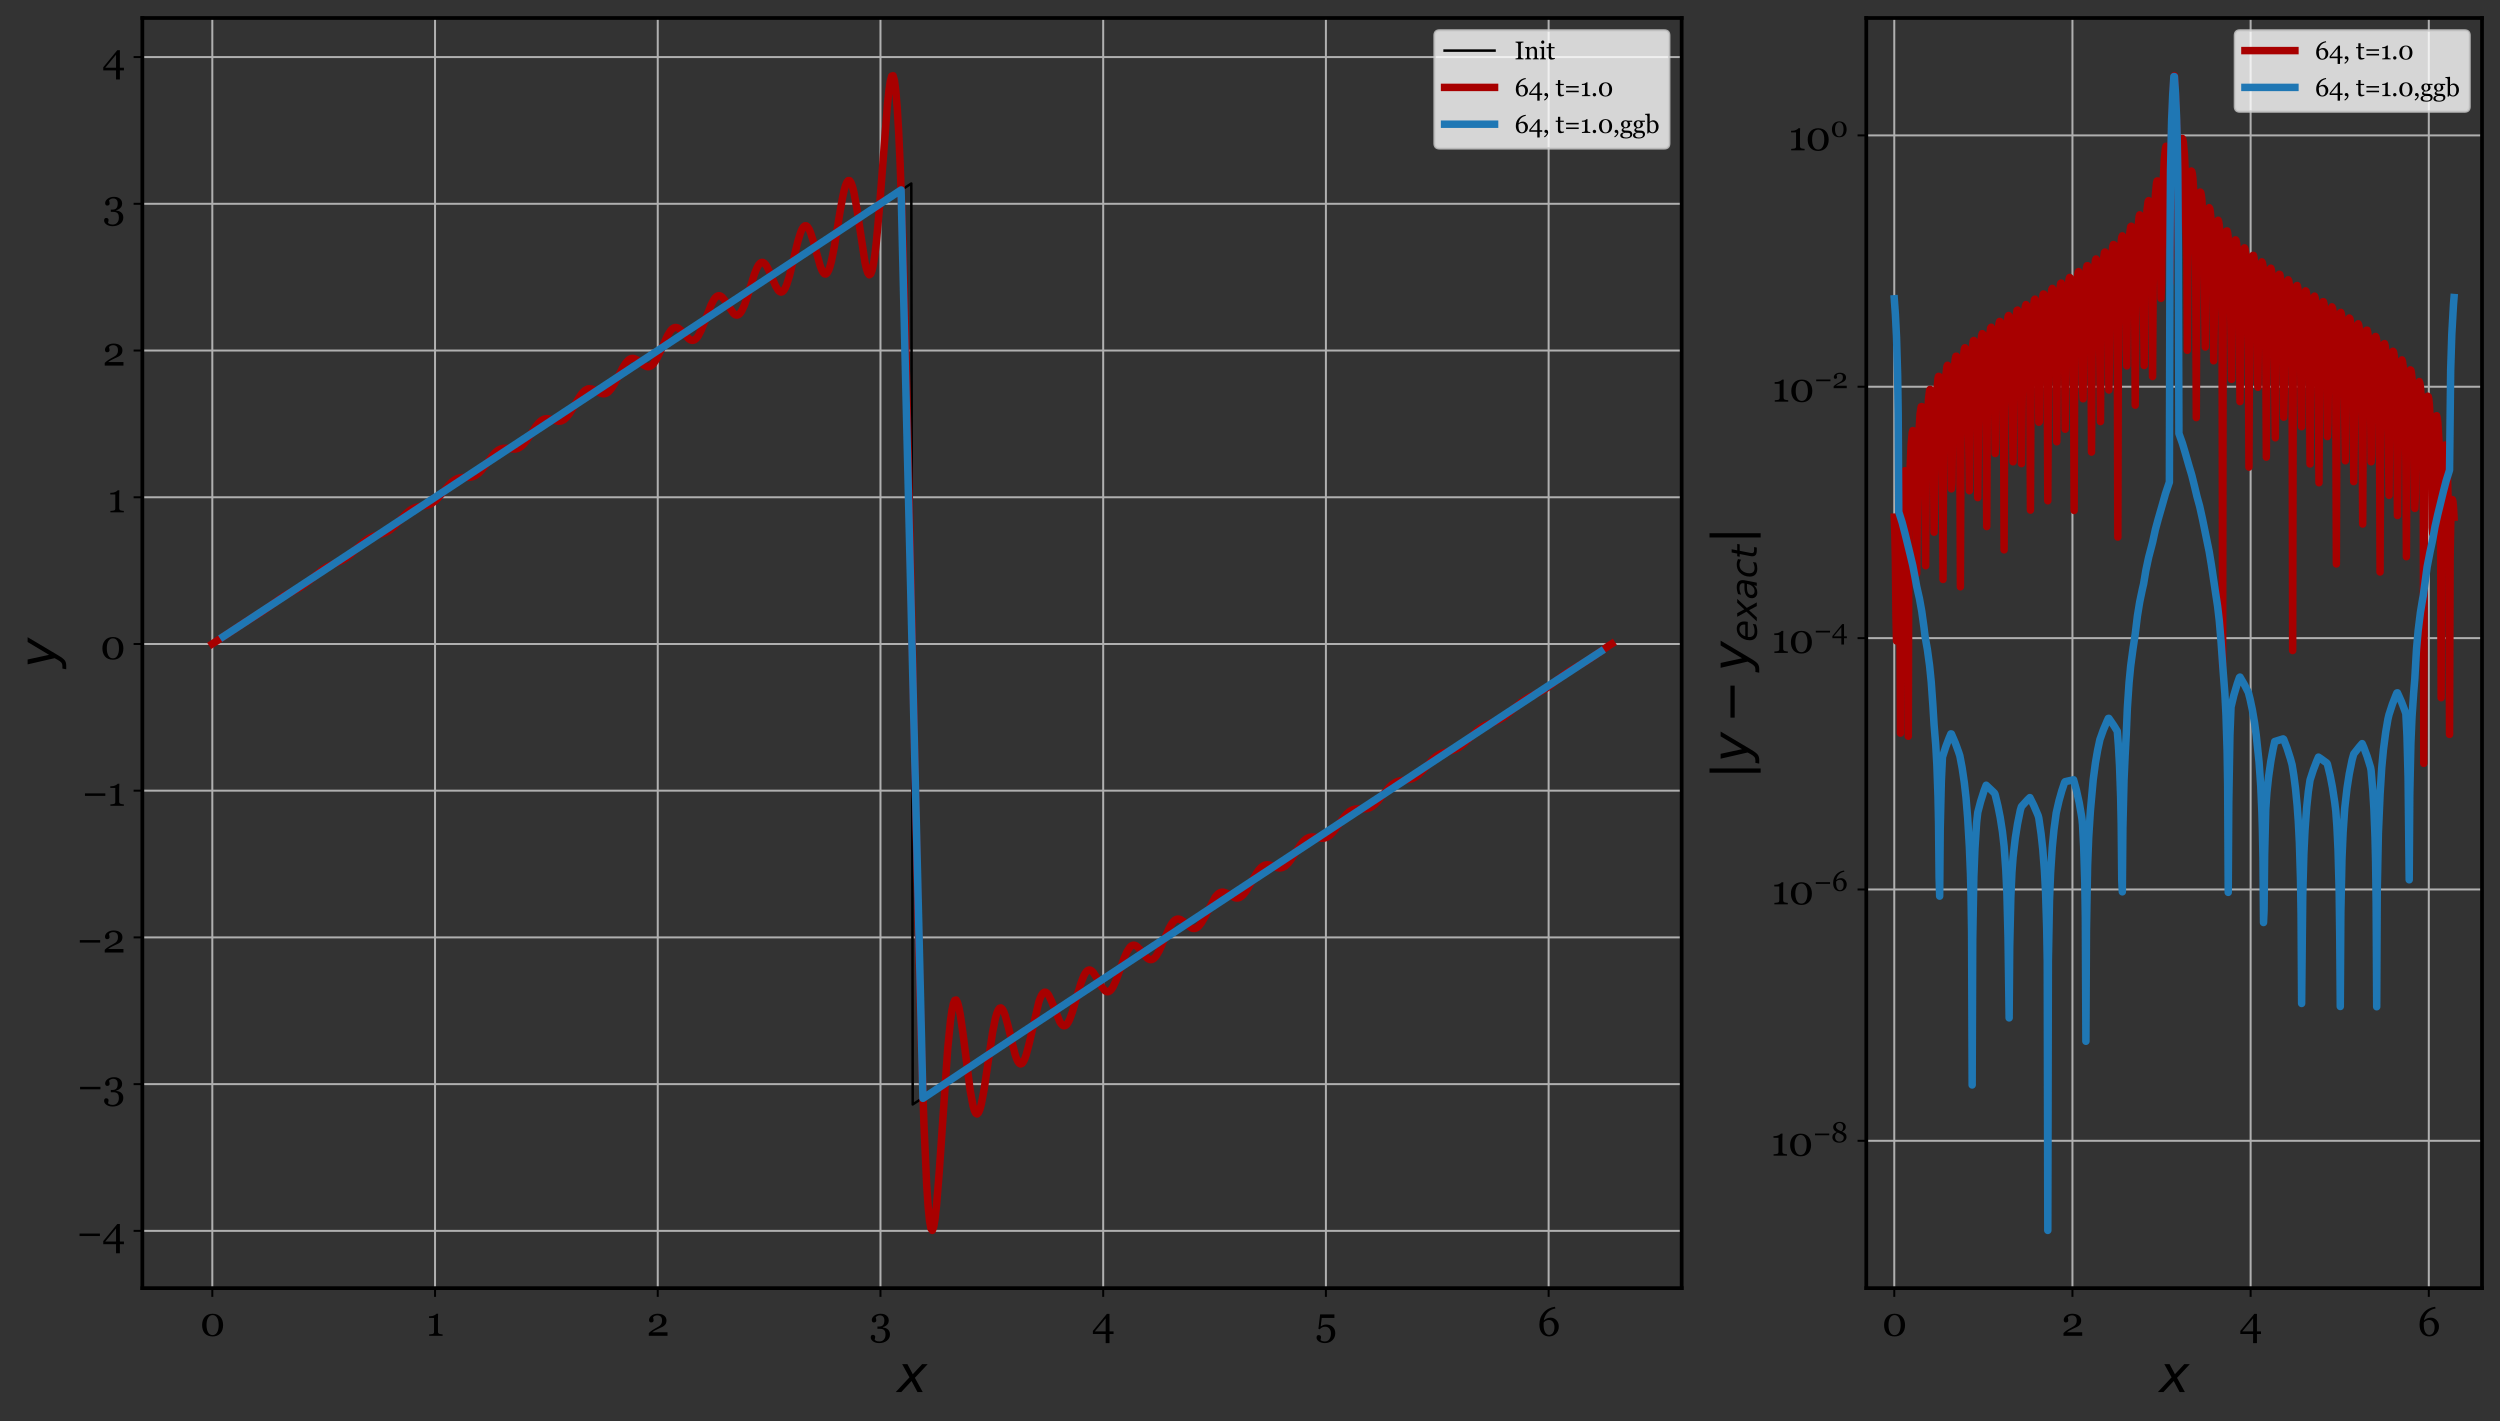 <?xml version="1.0" encoding="utf-8" standalone="no"?>
<!DOCTYPE svg PUBLIC "-//W3C//DTD SVG 1.1//EN"
  "http://www.w3.org/Graphics/SVG/1.1/DTD/svg11.dtd">
<svg xmlns:xlink="http://www.w3.org/1999/xlink" width="1000.841pt" height="568.901pt" viewBox="0 0 1000.841 568.901" xmlns="http://www.w3.org/2000/svg" version="1.1">
 <rect x="0" y="0" width="1000.841" height="568.901" fill="#333333" stroke="none"/>
 <defs>
  <style type="text/css">*{stroke-linejoin: round; stroke-linecap: butt}</style>
 </defs>
 <g id="figure_1">
  <g id="patch_1">
   <path d="M 0 568.901 
L 1000.841 568.901 
L 1000.841 0 
L 0 0 
L 0 568.901 
z
" style="fill: none"/>
  </g>
  <g id="axes_1">
   <g id="patch_2">
    <path d="M 56.986 515.68 
L 673.232 515.68 
L 673.232 7.2 
L 56.986 7.2 
L 56.986 515.68 
z
" style="fill: none"/>
   </g>
   <g id="matplotlib.axis_1">
    <g id="xtick_1">
     <g id="line2d_1">
      <path d="M 84.997 515.68 
L 84.997 7.2 
" clip-path="url(#pf9827f8cd5)" style="fill: none; stroke: #b0b0b0; stroke-width: 0.8; stroke-linecap: square"/>
     </g>
     <g id="line2d_2">
      <defs>
       <path id="m5b62769ae1" d="M 0 0 
L 0 3.5 
" style="stroke: #000000; stroke-width: 0.8"/>
      </defs>
      <g>
       <use xlink:href="#m5b62769ae1" x="84.997" y="515.68" style="stroke: #000000; stroke-width: 0.8"/>
      </g>
     </g>
     <g id="text_1">
      <!-- 0 -->
      <g transform="translate(80.087 534.775) scale(0.16 -0.16)">
       <defs>
        <path id="Georgia-30" d="M 3209 2919 
Q 3409 2678 3507 2354 
Q 3606 2031 3606 1678 
Q 3606 1253 3484 917 
Q 3363 581 3150 359 
Q 2931 131 2631 15 
Q 2331 -100 1963 -100 
Q 1559 -100 1243 34 
Q 928 169 731 403 
Q 525 647 423 973 
Q 322 1300 322 1678 
Q 322 2050 420 2362 
Q 519 2675 728 2928 
Q 928 3172 1243 3312 
Q 1559 3453 1966 3453 
Q 2394 3453 2700 3309 
Q 3006 3166 3209 2919 
z
M 2916 1678 
Q 2916 2422 2661 2831 
Q 2406 3241 1969 3241 
Q 1525 3241 1269 2831 
Q 1013 2422 1013 1678 
Q 1013 972 1258 542 
Q 1503 113 1963 113 
Q 2422 113 2669 542 
Q 2916 972 2916 1678 
z
" transform="scale(0.016)"/>
       </defs>
       <use xlink:href="#Georgia-30"/>
      </g>
     </g>
    </g>
    <g id="xtick_2">
     <g id="line2d_3">
      <path d="M 174.16 515.68 
L 174.16 7.2 
" clip-path="url(#pf9827f8cd5)" style="fill: none; stroke: #b0b0b0; stroke-width: 0.8; stroke-linecap: square"/>
     </g>
     <g id="line2d_4">
      <g>
       <use xlink:href="#m5b62769ae1" x="174.16" y="515.68" style="stroke: #000000; stroke-width: 0.8"/>
      </g>
     </g>
     <g id="text_2">
      <!-- 1 -->
      <g transform="translate(170.722 534.775) scale(0.16 -0.16)">
       <defs>
        <path id="Georgia-31" d="M 2528 0 
L 422 0 
L 422 222 
Q 516 228 714 248 
Q 913 269 988 291 
Q 1084 322 1136 392 
Q 1188 463 1188 603 
L 1188 2797 
L 409 2797 
L 409 3059 
L 581 3059 
Q 919 3059 1186 3184 
Q 1453 3309 1569 3453 
L 1828 3453 
Q 1819 3250 1809 2978 
Q 1800 2706 1800 2491 
L 1800 638 
Q 1800 528 1848 442 
Q 1897 356 1988 316 
Q 2069 281 2253 253 
Q 2438 225 2528 222 
L 2528 0 
z
" transform="scale(0.016)"/>
       </defs>
       <use xlink:href="#Georgia-31"/>
      </g>
     </g>
    </g>
    <g id="xtick_3">
     <g id="line2d_5">
      <path d="M 263.322 515.68 
L 263.322 7.2 
" clip-path="url(#pf9827f8cd5)" style="fill: none; stroke: #b0b0b0; stroke-width: 0.8; stroke-linecap: square"/>
     </g>
     <g id="line2d_6">
      <g>
       <use xlink:href="#m5b62769ae1" x="263.322" y="515.68" style="stroke: #000000; stroke-width: 0.8"/>
      </g>
     </g>
     <g id="text_3">
      <!-- 2 -->
      <g transform="translate(258.853 534.775) scale(0.16 -0.16)">
       <defs>
        <path id="Georgia-32" d="M 3272 0 
L 344 0 
L 344 425 
Q 428 522 578 642 
Q 728 763 934 903 
Q 1059 988 1234 1088 
Q 1409 1188 1631 1306 
Q 1878 1438 2011 1538 
Q 2144 1638 2253 1784 
Q 2325 1881 2369 2026 
Q 2413 2172 2413 2441 
Q 2413 2831 2203 3014 
Q 1994 3197 1666 3197 
Q 1463 3197 1281 3117 
Q 1100 3038 1009 2897 
Q 1031 2797 1064 2659 
Q 1097 2522 1097 2391 
Q 1097 2272 998 2180 
Q 900 2088 706 2088 
Q 550 2088 465 2195 
Q 381 2303 381 2484 
Q 381 2653 475 2823 
Q 569 2994 744 3138 
Q 916 3278 1169 3365 
Q 1422 3453 1716 3453 
Q 2356 3453 2732 3167 
Q 3109 2881 3109 2403 
Q 3109 2175 3042 1987 
Q 2975 1800 2825 1656 
Q 2659 1497 2437 1383 
Q 2216 1269 1759 1066 
Q 1488 944 1253 811 
Q 1019 678 869 553 
L 3272 553 
L 3272 0 
z
" transform="scale(0.016)"/>
       </defs>
       <use xlink:href="#Georgia-32"/>
      </g>
     </g>
    </g>
    <g id="xtick_4">
     <g id="line2d_7">
      <path d="M 352.485 515.68 
L 352.485 7.2 
" clip-path="url(#pf9827f8cd5)" style="fill: none; stroke: #b0b0b0; stroke-width: 0.8; stroke-linecap: square"/>
     </g>
     <g id="line2d_8">
      <g>
       <use xlink:href="#m5b62769ae1" x="352.485" y="515.68" style="stroke: #000000; stroke-width: 0.8"/>
      </g>
     </g>
     <g id="text_4">
      <!-- 3 -->
      <g transform="translate(348.071 534.775) scale(0.16 -0.16)">
       <defs>
        <path id="Georgia-33" d="M 1522 -1141 
Q 1228 -1141 984 -1067 
Q 741 -994 566 -869 
Q 391 -744 295 -581 
Q 200 -419 200 -247 
Q 200 -94 275 29 
Q 350 153 516 153 
Q 703 153 801 61 
Q 900 -31 900 -150 
Q 900 -250 867 -403 
Q 834 -556 816 -622 
Q 838 -650 895 -697 
Q 953 -744 1038 -781 
Q 1138 -828 1247 -856 
Q 1356 -884 1556 -884 
Q 1744 -884 1917 -821 
Q 2091 -759 2222 -622 
Q 2359 -478 2436 -286 
Q 2513 -94 2513 219 
Q 2513 388 2477 553 
Q 2441 719 2344 841 
Q 2247 963 2080 1030 
Q 1913 1097 1656 1097 
L 1247 1097 
L 1247 1456 
L 1519 1456 
Q 1950 1456 2140 1693 
Q 2331 1931 2331 2409 
Q 2331 2800 2147 2998 
Q 1963 3197 1625 3197 
Q 1463 3197 1358 3158 
Q 1253 3119 1188 3081 
Q 1109 3038 1059 2984 
Q 1009 2931 984 2906 
Q 1006 2806 1037 2661 
Q 1069 2516 1069 2384 
Q 1069 2269 970 2176 
Q 872 2084 681 2084 
Q 516 2084 439 2203 
Q 363 2322 363 2478 
Q 363 2641 453 2809 
Q 544 2978 722 3125 
Q 900 3272 1156 3362 
Q 1413 3453 1747 3453 
Q 2131 3453 2382 3339 
Q 2634 3225 2778 3063 
Q 2919 2903 2972 2728 
Q 3025 2553 3025 2428 
Q 3025 2272 2981 2114 
Q 2938 1956 2838 1822 
Q 2728 1675 2548 1554 
Q 2369 1434 2097 1359 
L 2097 1309 
Q 2272 1294 2470 1231 
Q 2669 1169 2828 1047 
Q 2994 919 3100 717 
Q 3206 516 3206 206 
Q 3206 -394 2725 -767 
Q 2244 -1141 1522 -1141 
z
" transform="scale(0.016)"/>
       </defs>
       <use xlink:href="#Georgia-33"/>
      </g>
     </g>
    </g>
    <g id="xtick_5">
     <g id="line2d_9">
      <path d="M 441.647 515.68 
L 441.647 7.2 
" clip-path="url(#pf9827f8cd5)" style="fill: none; stroke: #b0b0b0; stroke-width: 0.8; stroke-linecap: square"/>
     </g>
     <g id="line2d_10">
      <g>
       <use xlink:href="#m5b62769ae1" x="441.647" y="515.68" style="stroke: #000000; stroke-width: 0.8"/>
      </g>
     </g>
     <g id="text_5">
      <!-- 4 -->
      <g transform="translate(437.127 534.775) scale(0.16 -0.16)">
       <defs>
        <path id="Georgia-34" d="M 3388 281 
L 2753 281 
L 2753 -1141 
L 2153 -1141 
L 2153 281 
L 153 281 
L 153 763 
L 2344 3434 
L 2753 3434 
L 2753 691 
L 3388 691 
L 3388 281 
z
M 2153 691 
L 2153 2738 
L 466 691 
L 2153 691 
z
" transform="scale(0.016)"/>
       </defs>
       <use xlink:href="#Georgia-34"/>
      </g>
     </g>
    </g>
    <g id="xtick_6">
     <g id="line2d_11">
      <path d="M 530.809 515.68 
L 530.809 7.2 
" clip-path="url(#pf9827f8cd5)" style="fill: none; stroke: #b0b0b0; stroke-width: 0.8; stroke-linecap: square"/>
     </g>
     <g id="line2d_12">
      <g>
       <use xlink:href="#m5b62769ae1" x="530.809" y="515.68" style="stroke: #000000; stroke-width: 0.8"/>
      </g>
     </g>
     <g id="text_6">
      <!-- 5 -->
      <g transform="translate(526.583 534.775) scale(0.16 -0.16)">
       <defs>
        <path id="Georgia-35" d="M 2634 1466 
Q 2841 1303 2977 1047 
Q 3113 791 3113 406 
Q 3113 -266 2653 -703 
Q 2194 -1141 1488 -1141 
Q 941 -1141 562 -881 
Q 184 -622 184 -278 
Q 184 -119 262 0 
Q 341 119 503 119 
Q 691 119 789 20 
Q 888 -78 888 -194 
Q 888 -294 853 -444 
Q 819 -594 800 -666 
Q 825 -688 881 -725 
Q 938 -763 1016 -797 
Q 1097 -831 1214 -857 
Q 1331 -884 1488 -884 
Q 1688 -884 1866 -803 
Q 2044 -722 2166 -563 
Q 2300 -388 2367 -164 
Q 2434 59 2434 403 
Q 2434 844 2189 1133 
Q 1944 1422 1544 1422 
Q 1294 1422 1076 1328 
Q 859 1234 688 1016 
L 478 1097 
L 744 3353 
L 2981 3353 
L 2981 2797 
L 997 2797 
L 834 1472 
Q 975 1572 1204 1670 
Q 1434 1769 1709 1769 
Q 1938 1769 2183 1698 
Q 2428 1628 2634 1466 
z
" transform="scale(0.016)"/>
       </defs>
       <use xlink:href="#Georgia-35"/>
      </g>
     </g>
    </g>
    <g id="xtick_7">
     <g id="line2d_13">
      <path d="M 619.972 515.68 
L 619.972 7.2 
" clip-path="url(#pf9827f8cd5)" style="fill: none; stroke: #b0b0b0; stroke-width: 0.8; stroke-linecap: square"/>
     </g>
     <g id="line2d_14">
      <g>
       <use xlink:href="#m5b62769ae1" x="619.972" y="515.68" style="stroke: #000000; stroke-width: 0.8"/>
      </g>
     </g>
     <g id="text_7">
      <!-- 6 -->
      <g transform="translate(615.444 534.775) scale(0.16 -0.16)">
       <defs>
        <path id="Georgia-36" d="M 3359 1441 
Q 3359 1116 3242 831 
Q 3125 547 2928 347 
Q 2700 119 2423 9 
Q 2147 -100 1847 -100 
Q 1500 -100 1219 28 
Q 938 156 741 391 
Q 541 628 431 972 
Q 322 1316 322 1744 
Q 322 2859 986 3625 
Q 1650 4391 2766 4544 
L 2822 4263 
L 2541 4213 
Q 1863 3994 1492 3531 
Q 1122 3069 1013 2409 
Q 1281 2644 1543 2741 
Q 1806 2838 2097 2838 
Q 2619 2838 2989 2438 
Q 3359 2038 3359 1441 
z
M 2681 1356 
Q 2681 1863 2448 2169 
Q 2216 2475 1825 2475 
Q 1591 2475 1389 2387 
Q 1188 2300 1000 2094 
Q 997 2056 990 1920 
Q 984 1784 984 1706 
Q 984 975 1223 561 
Q 1463 147 1853 147 
Q 2225 147 2453 470 
Q 2681 794 2681 1356 
z
" transform="scale(0.016)"/>
       </defs>
       <use xlink:href="#Georgia-36"/>
      </g>
     </g>
    </g>
    <g id="text_8">
     <!-- $x$ -->
     <g transform="translate(359.109 557.364) scale(0.2 -0.2)">
      <defs>
       <path id="DejaVuSans-Oblique-78" d="M 3841 3500 
L 2234 1784 
L 3219 0 
L 2559 0 
L 1819 1388 
L 531 0 
L -166 0 
L 1556 1844 
L 641 3500 
L 1300 3500 
L 1972 2234 
L 3144 3500 
L 3841 3500 
z
" transform="scale(0.016)"/>
      </defs>
      <use xlink:href="#DejaVuSans-Oblique-78" transform="translate(0 0.312)"/>
     </g>
    </g>
   </g>
   <g id="matplotlib.axis_2">
    <g id="ytick_1">
     <g id="line2d_15">
      <path d="M 56.986 492.763 
L 673.232 492.763 
" clip-path="url(#pf9827f8cd5)" style="fill: none; stroke: #b0b0b0; stroke-width: 0.8; stroke-linecap: square"/>
     </g>
     <g id="line2d_16">
      <defs>
       <path id="m0f2f03501e" d="M 0 0 
L -3.5 0 
" style="stroke: #000000; stroke-width: 0.8"/>
      </defs>
      <g>
       <use xlink:href="#m0f2f03501e" x="56.986" y="492.763" style="stroke: #000000; stroke-width: 0.8"/>
      </g>
     </g>
     <g id="text_9">
      <!-- −4 -->
      <g transform="translate(30.656 498.81) scale(0.16 -0.16)">
       <defs>
        <path id="Georgia-2212" d="M 3650 1553 
L 466 1553 
L 466 1944 
L 3650 1944 
L 3650 1553 
z
" transform="scale(0.016)"/>
       </defs>
       <use xlink:href="#Georgia-2212"/>
       <use xlink:href="#Georgia-34" x="64.307"/>
      </g>
     </g>
    </g>
    <g id="ytick_2">
     <g id="line2d_17">
      <path d="M 56.986 434.023 
L 673.232 434.023 
" clip-path="url(#pf9827f8cd5)" style="fill: none; stroke: #b0b0b0; stroke-width: 0.8; stroke-linecap: square"/>
     </g>
     <g id="line2d_18">
      <g>
       <use xlink:href="#m0f2f03501e" x="56.986" y="434.023" style="stroke: #000000; stroke-width: 0.8"/>
      </g>
     </g>
     <g id="text_10">
      <!-- −3 -->
      <g transform="translate(30.869 440.071) scale(0.16 -0.16)">
       <use xlink:href="#Georgia-2212"/>
       <use xlink:href="#Georgia-33" x="64.307"/>
      </g>
     </g>
    </g>
    <g id="ytick_3">
     <g id="line2d_19">
      <path d="M 56.986 375.284 
L 673.232 375.284 
" clip-path="url(#pf9827f8cd5)" style="fill: none; stroke: #b0b0b0; stroke-width: 0.8; stroke-linecap: square"/>
     </g>
     <g id="line2d_20">
      <g>
       <use xlink:href="#m0f2f03501e" x="56.986" y="375.284" style="stroke: #000000; stroke-width: 0.8"/>
      </g>
     </g>
     <g id="text_11">
      <!-- −2 -->
      <g transform="translate(30.759 381.332) scale(0.16 -0.16)">
       <use xlink:href="#Georgia-2212"/>
       <use xlink:href="#Georgia-32" x="64.307"/>
      </g>
     </g>
    </g>
    <g id="ytick_4">
     <g id="line2d_21">
      <path d="M 56.986 316.545 
L 673.232 316.545 
" clip-path="url(#pf9827f8cd5)" style="fill: none; stroke: #b0b0b0; stroke-width: 0.8; stroke-linecap: square"/>
     </g>
     <g id="line2d_22">
      <g>
       <use xlink:href="#m0f2f03501e" x="56.986" y="316.545" style="stroke: #000000; stroke-width: 0.8"/>
      </g>
     </g>
     <g id="text_12">
      <!-- −1 -->
      <g transform="translate(32.821 322.592) scale(0.16 -0.16)">
       <use xlink:href="#Georgia-2212"/>
       <use xlink:href="#Georgia-31" x="64.307"/>
      </g>
     </g>
    </g>
    <g id="ytick_5">
     <g id="line2d_23">
      <path d="M 56.986 257.806 
L 673.232 257.806 
" clip-path="url(#pf9827f8cd5)" style="fill: none; stroke: #b0b0b0; stroke-width: 0.8; stroke-linecap: square"/>
     </g>
     <g id="line2d_24">
      <g>
       <use xlink:href="#m0f2f03501e" x="56.986" y="257.806" style="stroke: #000000; stroke-width: 0.8"/>
      </g>
     </g>
     <g id="text_13">
      <!-- 0 -->
      <g transform="translate(40.166 263.853) scale(0.16 -0.16)">
       <use xlink:href="#Georgia-30"/>
      </g>
     </g>
    </g>
    <g id="ytick_6">
     <g id="line2d_25">
      <path d="M 56.986 199.066 
L 673.232 199.066 
" clip-path="url(#pf9827f8cd5)" style="fill: none; stroke: #b0b0b0; stroke-width: 0.8; stroke-linecap: square"/>
     </g>
     <g id="line2d_26">
      <g>
       <use xlink:href="#m0f2f03501e" x="56.986" y="199.066" style="stroke: #000000; stroke-width: 0.8"/>
      </g>
     </g>
     <g id="text_14">
      <!-- 1 -->
      <g transform="translate(43.111 205.114) scale(0.16 -0.16)">
       <use xlink:href="#Georgia-31"/>
      </g>
     </g>
    </g>
    <g id="ytick_7">
     <g id="line2d_27">
      <path d="M 56.986 140.327 
L 673.232 140.327 
" clip-path="url(#pf9827f8cd5)" style="fill: none; stroke: #b0b0b0; stroke-width: 0.8; stroke-linecap: square"/>
     </g>
     <g id="line2d_28">
      <g>
       <use xlink:href="#m0f2f03501e" x="56.986" y="140.327" style="stroke: #000000; stroke-width: 0.8"/>
      </g>
     </g>
     <g id="text_15">
      <!-- 2 -->
      <g transform="translate(41.049 146.375) scale(0.16 -0.16)">
       <use xlink:href="#Georgia-32"/>
      </g>
     </g>
    </g>
    <g id="ytick_8">
     <g id="line2d_29">
      <path d="M 56.986 81.588 
L 673.232 81.588 
" clip-path="url(#pf9827f8cd5)" style="fill: none; stroke: #b0b0b0; stroke-width: 0.8; stroke-linecap: square"/>
     </g>
     <g id="line2d_30">
      <g>
       <use xlink:href="#m0f2f03501e" x="56.986" y="81.588" style="stroke: #000000; stroke-width: 0.8"/>
      </g>
     </g>
     <g id="text_16">
      <!-- 3 -->
      <g transform="translate(41.159 87.635) scale(0.16 -0.16)">
       <use xlink:href="#Georgia-33"/>
      </g>
     </g>
    </g>
    <g id="ytick_9">
     <g id="line2d_31">
      <path d="M 56.986 22.849 
L 673.232 22.849 
" clip-path="url(#pf9827f8cd5)" style="fill: none; stroke: #b0b0b0; stroke-width: 0.8; stroke-linecap: square"/>
     </g>
     <g id="line2d_32">
      <g>
       <use xlink:href="#m0f2f03501e" x="56.986" y="22.849" style="stroke: #000000; stroke-width: 0.8"/>
      </g>
     </g>
     <g id="text_17">
      <!-- 4 -->
      <g transform="translate(40.946 28.896) scale(0.16 -0.16)">
       <use xlink:href="#Georgia-34"/>
      </g>
     </g>
    </g>
    <g id="text_18">
     <!-- $y$ -->
     <g transform="translate(22.319 267.44) rotate(-90) scale(0.2 -0.2)">
      <defs>
       <path id="DejaVuSans-Oblique-79" d="M 1588 -325 
Q 1188 -997 936 -1164 
Q 684 -1331 294 -1331 
L -159 -1331 
L -63 -850 
L 269 -850 
Q 509 -850 678 -719 
Q 847 -588 1056 -206 
L 1234 128 
L 459 3500 
L 1069 3500 
L 1650 819 
L 3256 3500 
L 3859 3500 
L 1588 -325 
z
" transform="scale(0.016)"/>
      </defs>
      <use xlink:href="#DejaVuSans-Oblique-79" transform="translate(0 0.312)"/>
     </g>
    </g>
   </g>
   <g id="line2d_33">
    <path d="M 84.997 257.806 
L 364.829 73.456 
L 365.39 442.156 
L 645.221 257.806 
L 645.221 257.806 
" clip-path="url(#pf9827f8cd5)" style="fill: none; stroke: #000000; stroke-linecap: square"/>
   </g>
   <g id="line2d_34">
    <path d="M 84.997 257.752 
L 91.166 253.741 
L 97.335 249.584 
L 105.746 244.324 
L 113.597 238.605 
L 115.841 237.412 
L 119.766 235.417 
L 121.448 234.34 
L 123.692 232.591 
L 129.299 227.909 
L 130.982 226.894 
L 132.664 226.116 
L 137.15 224.251 
L 138.833 223.191 
L 140.515 221.82 
L 143.319 219.092 
L 145.562 217.002 
L 147.245 215.77 
L 148.927 214.907 
L 150.609 214.346 
L 153.974 213.343 
L 155.096 212.798 
L 156.217 212.067 
L 157.899 210.616 
L 160.143 208.213 
L 162.386 205.8 
L 164.068 204.352 
L 165.19 203.651 
L 166.311 203.167 
L 167.994 202.764 
L 170.797 202.312 
L 171.919 201.944 
L 173.041 201.359 
L 174.162 200.526 
L 175.284 199.451 
L 176.966 197.501 
L 179.77 194.111 
L 180.892 193.001 
L 182.013 192.145 
L 183.135 191.569 
L 184.256 191.256 
L 185.939 191.134 
L 188.182 191.066 
L 189.303 190.814 
L 190.425 190.296 
L 191.547 189.468 
L 192.668 188.336 
L 194.35 186.202 
L 197.154 182.416 
L 198.276 181.189 
L 199.397 180.272 
L 200.519 179.701 
L 201.641 179.46 
L 202.762 179.476 
L 206.127 179.801 
L 207.248 179.54 
L 208.37 178.924 
L 209.492 177.922 
L 210.613 176.568 
L 212.296 174.087 
L 214.539 170.708 
L 215.66 169.338 
L 216.782 168.339 
L 217.903 167.762 
L 219.025 167.593 
L 220.147 167.749 
L 223.511 168.657 
L 224.633 168.542 
L 225.754 168.001 
L 226.876 166.99 
L 227.997 165.544 
L 229.68 162.797 
L 231.923 158.979 
L 233.045 157.431 
L 234.166 156.322 
L 235.288 155.725 
L 235.848 155.618 
L 236.97 155.744 
L 238.092 156.206 
L 240.335 157.368 
L 241.456 157.643 
L 242.017 157.622 
L 242.578 157.472 
L 243.139 157.184 
L 243.699 156.752 
L 244.821 155.466 
L 245.943 153.687 
L 247.625 150.454 
L 249.307 147.215 
L 250.429 145.439 
L 251.55 144.184 
L 252.111 143.786 
L 252.672 143.547 
L 253.233 143.465 
L 253.794 143.528 
L 254.915 144.027 
L 256.598 145.321 
L 257.719 146.179 
L 258.841 146.729 
L 259.401 146.819 
L 259.962 146.755 
L 260.523 146.525 
L 261.084 146.119 
L 261.645 145.537 
L 262.766 143.877 
L 263.888 141.676 
L 267.252 134.289 
L 268.374 132.499 
L 268.935 131.859 
L 269.496 131.41 
L 270.056 131.156 
L 270.617 131.097 
L 271.178 131.222 
L 271.739 131.514 
L 272.86 132.494 
L 275.664 135.562 
L 276.225 135.961 
L 276.786 136.202 
L 277.347 136.26 
L 277.907 136.113 
L 278.468 135.75 
L 279.029 135.168 
L 279.59 134.371 
L 280.711 132.199 
L 281.833 129.443 
L 284.637 122.148 
L 285.758 119.996 
L 286.319 119.231 
L 286.88 118.702 
L 287.441 118.418 
L 288.001 118.382 
L 288.562 118.582 
L 289.123 118.999 
L 290.245 120.365 
L 293.609 125.442 
L 294.17 125.905 
L 294.731 126.141 
L 295.292 126.123 
L 295.852 125.831 
L 296.413 125.258 
L 296.974 124.408 
L 298.096 121.943 
L 299.217 118.679 
L 302.021 109.715 
L 303.143 107.017 
L 303.703 106.057 
L 304.264 105.399 
L 304.825 105.059 
L 305.386 105.044 
L 305.947 105.344 
L 306.507 105.939 
L 307.068 106.795 
L 308.19 109.102 
L 310.433 114.358 
L 311.554 116.221 
L 312.115 116.746 
L 312.676 116.94 
L 313.237 116.774 
L 313.798 116.23 
L 314.358 115.309 
L 314.919 114.023 
L 316.041 110.493 
L 317.723 103.627 
L 319.405 96.669 
L 320.527 93.048 
L 321.088 91.749 
L 321.649 90.86 
L 322.209 90.41 
L 322.77 90.414 
L 323.331 90.868 
L 323.892 91.751 
L 324.452 93.023 
L 325.574 96.489 
L 328.378 106.509 
L 328.939 107.967 
L 329.499 109.029 
L 330.06 109.627 
L 330.621 109.705 
L 331.182 109.232 
L 331.743 108.192 
L 332.303 106.598 
L 332.864 104.48 
L 333.986 98.915 
L 336.229 85.152 
L 337.35 78.885 
L 337.911 76.343 
L 338.472 74.341 
L 339.033 72.967 
L 339.594 72.287 
L 340.154 72.343 
L 340.715 73.147 
L 341.276 74.684 
L 341.837 76.906 
L 342.958 83.074 
L 346.323 105.255 
L 346.884 107.694 
L 347.445 109.328 
L 348.005 110.024 
L 348.566 109.681 
L 349.127 108.232 
L 349.688 105.649 
L 350.249 101.945 
L 350.809 97.179 
L 351.931 84.919 
L 355.296 41.617 
L 355.856 36.406 
L 356.417 32.595 
L 356.978 30.476 
L 357.539 30.313 
L 358.1 32.337 
L 358.66 36.736 
L 359.221 43.646 
L 359.782 53.151 
L 360.343 65.273 
L 361.464 97.156 
L 362.586 138.256 
L 364.268 212.715 
L 367.633 370.882 
L 368.754 414.693 
L 369.876 449.727 
L 370.998 474.534 
L 371.558 482.916 
L 372.119 488.642 
L 372.68 491.809 
L 373.241 492.567 
L 373.801 491.12 
L 374.362 487.712 
L 374.923 482.626 
L 376.045 468.67 
L 379.409 419.751 
L 380.531 408.429 
L 381.092 404.518 
L 381.652 401.865 
L 382.213 400.481 
L 382.774 400.331 
L 383.335 401.337 
L 383.896 403.385 
L 384.456 406.331 
L 385.578 414.214 
L 388.382 436.435 
L 389.503 442.575 
L 390.064 444.537 
L 390.625 445.674 
L 391.186 445.964 
L 391.747 445.415 
L 392.307 444.068 
L 392.868 441.992 
L 393.99 436.048 
L 395.672 424.567 
L 397.354 413.375 
L 398.476 407.748 
L 399.037 405.753 
L 399.598 404.371 
L 400.158 403.623 
L 400.719 403.502 
L 401.28 403.979 
L 401.841 405.003 
L 402.401 406.503 
L 403.523 410.567 
L 406.327 421.952 
L 406.888 423.605 
L 407.449 424.855 
L 408.009 425.649 
L 408.57 425.954 
L 409.131 425.756 
L 409.692 425.062 
L 410.252 423.897 
L 410.813 422.305 
L 411.935 418.086 
L 415.86 401.208 
L 416.421 399.617 
L 416.982 398.409 
L 417.543 397.608 
L 418.103 397.221 
L 418.664 397.241 
L 419.225 397.643 
L 419.786 398.388 
L 420.907 400.689 
L 424.272 409.03 
L 424.833 409.889 
L 425.394 410.449 
L 425.954 410.678 
L 426.515 410.559 
L 427.076 410.09 
L 427.637 409.281 
L 428.198 408.156 
L 429.319 405.114 
L 431.001 399.379 
L 432.684 393.744 
L 433.805 390.828 
L 434.366 389.754 
L 434.927 388.971 
L 435.488 388.489 
L 436.049 388.309 
L 436.609 388.416 
L 437.17 388.788 
L 437.731 389.39 
L 438.852 391.106 
L 441.096 395.09 
L 442.217 396.495 
L 442.778 396.894 
L 443.339 397.052 
L 443.9 396.951 
L 444.46 396.585 
L 445.021 395.959 
L 445.582 395.086 
L 446.703 392.706 
L 448.386 388.132 
L 450.068 383.493 
L 451.19 380.982 
L 452.311 379.256 
L 452.872 378.734 
L 453.433 378.446 
L 453.994 378.385 
L 454.554 378.536 
L 455.115 378.875 
L 456.237 379.985 
L 459.041 383.362 
L 459.602 383.804 
L 460.162 384.085 
L 460.723 384.183 
L 461.284 384.08 
L 461.845 383.769 
L 462.405 383.25 
L 462.966 382.533 
L 464.088 380.578 
L 465.77 376.778 
L 468.013 371.657 
L 469.135 369.719 
L 469.696 368.997 
L 470.256 368.458 
L 470.817 368.107 
L 471.378 367.939 
L 471.939 367.945 
L 472.5 368.107 
L 473.621 368.8 
L 476.986 371.488 
L 477.547 371.677 
L 478.107 371.722 
L 478.668 371.608 
L 479.229 371.328 
L 479.79 370.878 
L 480.911 369.503 
L 482.033 367.6 
L 486.519 359.117 
L 487.641 357.883 
L 488.202 357.492 
L 488.762 357.252 
L 489.323 357.156 
L 489.884 357.191 
L 491.005 357.578 
L 494.37 359.396 
L 494.931 359.509 
L 495.492 359.507 
L 496.053 359.378 
L 496.613 359.113 
L 497.735 358.172 
L 498.856 356.73 
L 500.539 353.915 
L 502.782 349.95 
L 503.903 348.32 
L 505.025 347.121 
L 506.147 346.414 
L 507.268 346.183 
L 508.39 346.334 
L 510.072 346.942 
L 511.194 347.33 
L 512.315 347.496 
L 513.437 347.303 
L 514.558 346.673 
L 515.68 345.6 
L 516.802 344.147 
L 519.045 340.63 
L 520.727 338.107 
L 521.849 336.765 
L 522.97 335.803 
L 524.092 335.249 
L 525.213 335.062 
L 526.335 335.147 
L 529.139 335.607 
L 530.26 335.506 
L 531.382 335.077 
L 532.503 334.282 
L 533.625 333.137 
L 535.307 330.937 
L 538.111 327.037 
L 539.233 325.776 
L 540.354 324.821 
L 541.476 324.2 
L 542.598 323.883 
L 543.719 323.797 
L 547.084 323.767 
L 548.205 323.447 
L 549.327 322.842 
L 550.449 321.939 
L 551.57 320.773 
L 553.813 317.977 
L 556.056 315.283 
L 557.178 314.218 
L 558.3 313.413 
L 559.421 312.872 
L 560.543 312.555 
L 562.786 312.28 
L 564.468 312.001 
L 565.59 311.614 
L 566.711 311.004 
L 567.833 310.157 
L 569.515 308.504 
L 574.002 303.611 
L 575.123 302.699 
L 576.245 301.995 
L 577.366 301.488 
L 579.049 300.994 
L 581.853 300.282 
L 582.974 299.826 
L 584.096 299.2 
L 585.778 297.925 
L 587.46 296.328 
L 591.386 292.462 
L 593.068 291.202 
L 594.751 290.284 
L 596.994 289.425 
L 599.798 288.352 
L 601.48 287.422 
L 603.162 286.204 
L 605.405 284.246 
L 608.77 281.28 
L 610.453 280.064 
L 612.135 279.08 
L 614.939 277.756 
L 617.743 276.349 
L 619.986 274.896 
L 622.79 272.715 
L 626.155 270.071 
L 628.398 268.556 
L 631.762 266.617 
L 635.127 264.647 
L 638.492 262.365 
L 644.1 258.472 
L 645.221 257.752 
L 645.221 257.752 
" clip-path="url(#pf9827f8cd5)" style="fill: none; stroke: #a80000; stroke-width: 3; stroke-linecap: square"/>
   </g>
   <g id="line2d_35">
    <path d="M 89.374 254.863 
L 98.128 249.123 
L 106.881 243.373 
L 115.635 237.616 
L 124.388 231.854 
L 133.142 226.089 
L 141.895 220.323 
L 150.649 214.556 
L 159.402 208.789 
L 168.156 203.022 
L 176.909 197.255 
L 185.663 191.488 
L 194.416 185.722 
L 203.17 179.955 
L 211.923 174.189 
L 220.677 168.422 
L 229.43 162.655 
L 238.184 156.888 
L 246.937 151.121 
L 255.691 145.354 
L 264.444 139.588 
L 273.198 133.821 
L 281.951 128.055 
L 290.705 122.289 
L 299.458 116.523 
L 308.212 110.756 
L 316.965 104.987 
L 325.719 99.215 
L 334.472 93.439 
L 343.226 87.655 
L 351.979 81.86 
L 360.733 76.05 
L 369.486 439.711 
L 378.24 433.842 
L 386.993 428.007 
L 395.747 422.198 
L 404.5 416.407 
L 413.254 410.627 
L 422.007 404.855 
L 430.761 399.087 
L 439.514 393.321 
L 448.268 387.556 
L 457.021 381.79 
L 465.775 376.024 
L 474.528 370.258 
L 483.282 364.49 
L 492.035 358.723 
L 500.789 352.956 
L 509.542 347.189 
L 518.295 341.422 
L 527.049 335.656 
L 535.802 329.89 
L 544.556 324.124 
L 553.309 318.357 
L 562.063 312.59 
L 570.816 306.822 
L 579.57 301.055 
L 588.323 295.287 
L 597.077 289.521 
L 605.83 283.759 
L 614.584 278.002 
L 623.337 272.256 
L 632.091 266.525 
L 640.844 260.817 
" clip-path="url(#pf9827f8cd5)" style="fill: none; stroke: #1f77b4; stroke-width: 3; stroke-linecap: square"/>
   </g>
   <g id="patch_3">
    <path d="M 56.986 515.68 
L 56.986 7.2 
" style="fill: none; stroke: #000000; stroke-width: 1.5; stroke-linejoin: miter; stroke-linecap: square"/>
   </g>
   <g id="patch_4">
    <path d="M 673.232 515.68 
L 673.232 7.2 
" style="fill: none; stroke: #000000; stroke-width: 1.5; stroke-linejoin: miter; stroke-linecap: square"/>
   </g>
   <g id="patch_5">
    <path d="M 56.986 515.68 
L 673.232 515.68 
" style="fill: none; stroke: #000000; stroke-width: 1.5; stroke-linejoin: miter; stroke-linecap: square"/>
   </g>
   <g id="patch_6">
    <path d="M 56.986 7.2 
L 673.232 7.2 
" style="fill: none; stroke: #000000; stroke-width: 1.5; stroke-linejoin: miter; stroke-linecap: square"/>
   </g>
   <g id="legend_1">
    <g id="patch_7">
     <path d="M 576.323 59.384 
L 666.232 59.384 
Q 668.232 59.384 668.232 57.384 
L 668.232 14.2 
Q 668.232 12.2 666.232 12.2 
L 576.323 12.2 
Q 574.323 12.2 574.323 14.2 
L 574.323 57.384 
Q 574.323 59.384 576.323 59.384 
z
" style="fill: #ffffff; opacity: 0.8; stroke: #cccccc; stroke-linejoin: miter"/>
    </g>
    <g id="line2d_36">
     <path d="M 578.323 20.259 
L 588.323 20.259 
L 598.323 20.259 
" style="fill: none; stroke: #000000; stroke-linecap: square"/>
    </g>
    <g id="text_19">
     <!-- Init -->
     <g transform="translate(606.323 23.759) scale(0.1 -0.1)">
      <defs>
       <path id="Georgia-49" d="M 2244 0 
L 247 0 
L 247 222 
Q 331 228 490 240 
Q 650 253 716 278 
Q 819 319 866 389 
Q 913 459 913 584 
L 913 3797 
Q 913 3906 878 3979 
Q 844 4053 716 4103 
Q 622 4141 480 4173 
Q 338 4206 247 4213 
L 247 4434 
L 2244 4434 
L 2244 4213 
Q 2147 4209 2012 4189 
Q 1878 4169 1778 4138 
Q 1659 4100 1618 4015 
Q 1578 3931 1578 3828 
L 1578 619 
Q 1578 516 1623 436 
Q 1669 356 1778 309 
Q 1844 284 1992 254 
Q 2141 225 2244 222 
L 2244 0 
z
" transform="scale(0.016)"/>
       <path id="Georgia-6e" d="M 3628 0 
L 2119 0 
L 2119 206 
Q 2191 213 2277 219 
Q 2363 225 2419 244 
Q 2506 272 2548 342 
Q 2591 413 2591 525 
L 2591 2109 
Q 2591 2438 2436 2616 
Q 2281 2794 2059 2794 
Q 1894 2794 1756 2742 
Q 1619 2691 1513 2616 
Q 1409 2544 1348 2461 
Q 1288 2378 1259 2328 
L 1259 556 
Q 1259 450 1303 381 
Q 1347 313 1434 275 
Q 1500 244 1576 228 
Q 1653 213 1734 206 
L 1734 0 
L 225 0 
L 225 206 
Q 297 213 373 219 
Q 450 225 506 244 
Q 594 272 636 342 
Q 678 413 678 525 
L 678 2428 
Q 678 2534 633 2623 
Q 588 2713 506 2769 
Q 447 2806 365 2823 
Q 284 2841 191 2847 
L 191 3050 
L 1216 3119 
L 1259 3075 
L 1259 2641 
L 1275 2641 
Q 1350 2716 1462 2820 
Q 1575 2925 1675 2991 
Q 1791 3066 1950 3116 
Q 2109 3166 2309 3166 
Q 2753 3166 2967 2889 
Q 3181 2613 3181 2153 
L 3181 550 
Q 3181 441 3218 373 
Q 3256 306 3347 269 
Q 3422 238 3476 225 
Q 3531 213 3628 206 
L 3628 0 
z
" transform="scale(0.016)"/>
       <path id="Georgia-69" d="M 1722 0 
L 231 0 
L 231 206 
Q 303 213 379 219 
Q 456 225 513 244 
Q 600 272 642 342 
Q 684 413 684 525 
L 684 2428 
Q 684 2528 639 2611 
Q 594 2694 513 2750 
Q 453 2788 340 2814 
Q 228 2841 134 2847 
L 134 3050 
L 1222 3119 
L 1266 3075 
L 1266 563 
Q 1266 453 1308 381 
Q 1350 309 1441 275 
Q 1509 247 1575 230 
Q 1641 213 1722 206 
L 1722 0 
z
M 1328 4334 
Q 1328 4156 1211 4023 
Q 1094 3891 922 3891 
Q 763 3891 645 4017 
Q 528 4144 528 4306 
Q 528 4478 645 4606 
Q 763 4734 922 4734 
Q 1100 4734 1214 4614 
Q 1328 4494 1328 4334 
z
" transform="scale(0.016)"/>
       <path id="Georgia-74" d="M 2128 134 
Q 1925 50 1744 -8 
Q 1563 -66 1300 -66 
Q 913 -66 755 129 
Q 597 325 597 681 
L 597 2769 
L 41 2769 
L 41 3069 
L 609 3069 
L 609 4028 
L 1178 4028 
L 1178 3069 
L 2063 3069 
L 2063 2769 
L 1184 2769 
L 1184 1047 
Q 1184 853 1198 723 
Q 1213 594 1266 497 
Q 1316 406 1416 359 
Q 1516 313 1684 313 
Q 1763 313 1914 327 
Q 2066 341 2128 363 
L 2128 134 
z
" transform="scale(0.016)"/>
      </defs>
      <use xlink:href="#Georgia-49"/>
      <use xlink:href="#Georgia-6e" x="38.965"/>
      <use xlink:href="#Georgia-69" x="98.047"/>
      <use xlink:href="#Georgia-74" x="127.344"/>
     </g>
    </g>
    <g id="line2d_37">
     <path d="M 578.323 34.987 
L 588.323 34.987 
L 598.323 34.987 
" style="fill: none; stroke: #a80000; stroke-width: 3; stroke-linecap: square"/>
    </g>
    <g id="text_20">
     <!-- 64, t=1.0 -->
     <g transform="translate(606.323 38.487) scale(0.1 -0.1)">
      <defs>
       <path id="Georgia-2c" d="M 1341 109 
Q 1341 -116 1239 -316 
Q 1138 -516 1006 -659 
Q 872 -809 722 -925 
Q 572 -1041 447 -1106 
L 303 -897 
Q 453 -803 572 -709 
Q 691 -616 766 -522 
Q 859 -413 925 -284 
Q 991 -156 1009 6 
L 850 6 
Q 641 6 523 115 
Q 406 225 406 409 
Q 406 541 512 664 
Q 619 788 803 788 
Q 1072 788 1206 608 
Q 1341 428 1341 109 
z
" transform="scale(0.016)"/>
       <path id="Georgia-20" transform="scale(0.016)"/>
       <path id="Georgia-3d" d="M 3634 2134 
L 481 2134 
L 481 2525 
L 3634 2525 
L 3634 2134 
z
M 3634 972 
L 481 972 
L 481 1363 
L 3634 1363 
L 3634 972 
z
" transform="scale(0.016)"/>
       <path id="Georgia-2e" d="M 1297 359 
Q 1297 184 1170 60 
Q 1044 -63 869 -63 
Q 694 -63 567 60 
Q 441 184 441 359 
Q 441 534 567 661 
Q 694 788 869 788 
Q 1044 788 1170 661 
Q 1297 534 1297 359 
z
" transform="scale(0.016)"/>
      </defs>
      <use xlink:href="#Georgia-36"/>
      <use xlink:href="#Georgia-34" x="56.592"/>
      <use xlink:href="#Georgia-2c" x="113.086"/>
      <use xlink:href="#Georgia-20" x="140.039"/>
      <use xlink:href="#Georgia-74" x="164.16"/>
      <use xlink:href="#Georgia-3d" x="198.682"/>
      <use xlink:href="#Georgia-31" x="262.988"/>
      <use xlink:href="#Georgia-2e" x="305.957"/>
      <use xlink:href="#Georgia-30" x="332.91"/>
     </g>
    </g>
    <g id="line2d_38">
     <path d="M 578.323 49.716 
L 588.323 49.716 
L 598.323 49.716 
" style="fill: none; stroke: #1f77b4; stroke-width: 3; stroke-linecap: square"/>
    </g>
    <g id="text_21">
     <!-- 64, t=1.0,ggb -->
     <g transform="translate(606.323 53.216) scale(0.1 -0.1)">
      <defs>
       <path id="Georgia-67" d="M 2866 319 
Q 2991 200 3062 50 
Q 3134 -100 3134 -322 
Q 3134 -544 3037 -739 
Q 2941 -934 2744 -1078 
Q 2534 -1225 2243 -1306 
Q 1953 -1388 1525 -1388 
Q 825 -1388 478 -1183 
Q 131 -978 131 -584 
Q 131 -266 381 -81 
Q 631 103 1019 119 
L 1019 163 
Q 925 191 825 233 
Q 725 275 653 331 
Q 572 397 522 486 
Q 472 575 472 706 
Q 472 872 589 1011 
Q 706 1150 944 1250 
L 944 1297 
Q 644 1438 478 1658 
Q 313 1878 313 2169 
Q 313 2606 639 2887 
Q 966 3169 1475 3169 
Q 1616 3169 1755 3141 
Q 1894 3113 2038 3069 
L 3113 3069 
L 3113 2769 
L 2388 2769 
L 2388 2750 
Q 2503 2616 2559 2453 
Q 2616 2291 2616 2134 
Q 2616 1728 2286 1447 
Q 1956 1166 1519 1166 
L 1141 1166 
Q 1069 1141 991 1075 
Q 913 1009 913 897 
Q 913 781 978 720 
Q 1044 659 1138 638 
Q 1228 613 1348 606 
Q 1469 600 1597 597 
Q 1734 594 1973 578 
Q 2213 563 2313 559 
Q 2456 553 2601 490 
Q 2747 428 2866 319 
z
M 2022 2147 
Q 2022 2513 1873 2730 
Q 1725 2947 1456 2947 
Q 1309 2947 1204 2886 
Q 1100 2825 1034 2713 
Q 972 2609 945 2464 
Q 919 2319 919 2166 
Q 919 1819 1070 1600 
Q 1222 1381 1463 1381 
Q 1731 1381 1876 1598 
Q 2022 1816 2022 2147 
z
M 2622 -438 
Q 2622 -263 2540 -150 
Q 2459 -38 2294 3 
Q 2206 16 1934 31 
Q 1663 47 1303 47 
Q 966 -19 823 -173 
Q 681 -328 681 -572 
Q 681 -681 728 -781 
Q 775 -881 891 -966 
Q 1000 -1047 1184 -1098 
Q 1369 -1150 1634 -1150 
Q 2094 -1150 2358 -973 
Q 2622 -797 2622 -438 
z
" transform="scale(0.016)"/>
       <path id="Georgia-62" d="M 3353 1544 
Q 3353 850 2915 378 
Q 2478 -94 1900 -94 
Q 1647 -94 1401 -15 
Q 1156 63 941 194 
L 709 -166 
L 516 -122 
Q 531 109 537 434 
Q 544 759 544 1063 
L 544 4113 
Q 544 4219 495 4325 
Q 447 4431 372 4478 
Q 313 4519 173 4539 
Q 34 4559 -50 4566 
L -50 4766 
L 1081 4838 
L 1125 4791 
L 1125 2759 
L 1147 2753 
Q 1341 2959 1570 3062 
Q 1800 3166 2022 3166 
Q 2591 3166 2972 2716 
Q 3353 2266 3353 1544 
z
M 2700 1522 
Q 2700 1753 2650 1993 
Q 2600 2234 2494 2413 
Q 2388 2594 2216 2706 
Q 2044 2819 1803 2819 
Q 1584 2819 1420 2733 
Q 1256 2647 1125 2500 
L 1125 706 
Q 1144 631 1198 531 
Q 1253 431 1347 341 
Q 1441 253 1559 198 
Q 1678 144 1850 144 
Q 2231 144 2465 512 
Q 2700 881 2700 1522 
z
" transform="scale(0.016)"/>
      </defs>
      <use xlink:href="#Georgia-36"/>
      <use xlink:href="#Georgia-34" x="56.592"/>
      <use xlink:href="#Georgia-2c" x="113.086"/>
      <use xlink:href="#Georgia-20" x="140.039"/>
      <use xlink:href="#Georgia-74" x="164.16"/>
      <use xlink:href="#Georgia-3d" x="198.682"/>
      <use xlink:href="#Georgia-31" x="262.988"/>
      <use xlink:href="#Georgia-2e" x="305.957"/>
      <use xlink:href="#Georgia-30" x="332.91"/>
      <use xlink:href="#Georgia-2c" x="394.287"/>
      <use xlink:href="#Georgia-67" x="421.24"/>
      <use xlink:href="#Georgia-67" x="472.168"/>
      <use xlink:href="#Georgia-62" x="523.096"/>
     </g>
    </g>
   </g>
  </g>
  <g id="axes_2">
   <g id="patch_8">
    <path d="M 747.143 515.68 
L 993.641 515.68 
L 993.641 7.2 
L 747.143 7.2 
L 747.143 515.68 
z
" style="fill: none"/>
   </g>
   <g id="matplotlib.axis_3">
    <g id="xtick_8">
     <g id="line2d_39">
      <path d="M 758.347 515.68 
L 758.347 7.2 
" clip-path="url(#p02563964b2)" style="fill: none; stroke: #b0b0b0; stroke-width: 0.8; stroke-linecap: square"/>
     </g>
     <g id="line2d_40">
      <g>
       <use xlink:href="#m5b62769ae1" x="758.347" y="515.68" style="stroke: #000000; stroke-width: 0.8"/>
      </g>
     </g>
     <g id="text_22">
      <!-- 0 -->
      <g transform="translate(753.437 534.775) scale(0.16 -0.16)">
       <use xlink:href="#Georgia-30"/>
      </g>
     </g>
    </g>
    <g id="xtick_9">
     <g id="line2d_41">
      <path d="M 829.677 515.68 
L 829.677 7.2 
" clip-path="url(#p02563964b2)" style="fill: none; stroke: #b0b0b0; stroke-width: 0.8; stroke-linecap: square"/>
     </g>
     <g id="line2d_42">
      <g>
       <use xlink:href="#m5b62769ae1" x="829.677" y="515.68" style="stroke: #000000; stroke-width: 0.8"/>
      </g>
     </g>
     <g id="text_23">
      <!-- 2 -->
      <g transform="translate(825.208 534.775) scale(0.16 -0.16)">
       <use xlink:href="#Georgia-32"/>
      </g>
     </g>
    </g>
    <g id="xtick_10">
     <g id="line2d_43">
      <path d="M 901.007 515.68 
L 901.007 7.2 
" clip-path="url(#p02563964b2)" style="fill: none; stroke: #b0b0b0; stroke-width: 0.8; stroke-linecap: square"/>
     </g>
     <g id="line2d_44">
      <g>
       <use xlink:href="#m5b62769ae1" x="901.007" y="515.68" style="stroke: #000000; stroke-width: 0.8"/>
      </g>
     </g>
     <g id="text_24">
      <!-- 4 -->
      <g transform="translate(896.487 534.775) scale(0.16 -0.16)">
       <use xlink:href="#Georgia-34"/>
      </g>
     </g>
    </g>
    <g id="xtick_11">
     <g id="line2d_45">
      <path d="M 972.337 515.68 
L 972.337 7.2 
" clip-path="url(#p02563964b2)" style="fill: none; stroke: #b0b0b0; stroke-width: 0.8; stroke-linecap: square"/>
     </g>
     <g id="line2d_46">
      <g>
       <use xlink:href="#m5b62769ae1" x="972.337" y="515.68" style="stroke: #000000; stroke-width: 0.8"/>
      </g>
     </g>
     <g id="text_25">
      <!-- 6 -->
      <g transform="translate(967.809 534.775) scale(0.16 -0.16)">
       <use xlink:href="#Georgia-36"/>
      </g>
     </g>
    </g>
    <g id="text_26">
     <!-- $x$ -->
     <g transform="translate(864.392 557.364) scale(0.2 -0.2)">
      <use xlink:href="#DejaVuSans-Oblique-78" transform="translate(0 0.312)"/>
     </g>
    </g>
   </g>
   <g id="matplotlib.axis_4">
    <g id="ytick_10">
     <g id="line2d_47">
      <path d="M 747.143 456.705 
L 993.641 456.705 
" clip-path="url(#p02563964b2)" style="fill: none; stroke: #b0b0b0; stroke-width: 0.8; stroke-linecap: square"/>
     </g>
     <g id="line2d_48">
      <g>
       <use xlink:href="#m0f2f03501e" x="747.143" y="456.705" style="stroke: #000000; stroke-width: 0.8"/>
      </g>
     </g>
     <g id="text_27">
      <!-- $\mathdefault{10^{-8}}$ -->
      <g transform="translate(708.943 462.753) scale(0.16 -0.16)">
       <defs>
        <path id="Georgia-38" d="M 3491 1175 
Q 3491 650 3037 272 
Q 2584 -106 1847 -106 
Q 1156 -106 740 241 
Q 325 588 325 1134 
Q 325 1538 570 1808 
Q 816 2078 1297 2266 
Q 900 2488 703 2753 
Q 506 3019 506 3353 
Q 506 3863 939 4206 
Q 1372 4550 1975 4550 
Q 2578 4550 2951 4225 
Q 3325 3900 3325 3409 
Q 3325 3094 3119 2811 
Q 2913 2528 2513 2347 
Q 3031 2125 3261 1856 
Q 3491 1588 3491 1175 
z
M 2734 3444 
Q 2734 3825 2507 4064 
Q 2281 4303 1928 4303 
Q 1575 4303 1350 4073 
Q 1125 3844 1125 3503 
Q 1125 3175 1381 2947 
Q 1638 2719 2294 2459 
Q 2528 2609 2631 2856 
Q 2734 3103 2734 3444 
z
M 2866 1028 
Q 2866 1225 2781 1373 
Q 2697 1522 2538 1644 
Q 2384 1763 2111 1892 
Q 1838 2022 1519 2156 
Q 1219 1994 1078 1742 
Q 938 1491 938 1169 
Q 938 709 1208 426 
Q 1478 144 1928 144 
Q 2359 144 2612 394 
Q 2866 644 2866 1028 
z
" transform="scale(0.016)"/>
       </defs>
       <use xlink:href="#Georgia-31" transform="translate(0 0.536)"/>
       <use xlink:href="#Georgia-30" transform="translate(42.969 0.536)"/>
       <use xlink:href="#Georgia-2212" transform="translate(105.188 34.234) scale(0.7)"/>
       <use xlink:href="#Georgia-38" transform="translate(150.203 34.234) scale(0.7)"/>
      </g>
     </g>
    </g>
    <g id="ytick_11">
     <g id="line2d_49">
      <path d="M 747.143 356.082 
L 993.641 356.082 
" clip-path="url(#p02563964b2)" style="fill: none; stroke: #b0b0b0; stroke-width: 0.8; stroke-linecap: square"/>
     </g>
     <g id="line2d_50">
      <g>
       <use xlink:href="#m0f2f03501e" x="747.143" y="356.082" style="stroke: #000000; stroke-width: 0.8"/>
      </g>
     </g>
     <g id="text_28">
      <!-- $\mathdefault{10^{-6}}$ -->
      <g transform="translate(709.263 362.129) scale(0.16 -0.16)">
       <use xlink:href="#Georgia-31" transform="translate(0 0.602)"/>
       <use xlink:href="#Georgia-30" transform="translate(42.969 0.602)"/>
       <use xlink:href="#Georgia-2212" transform="translate(105.188 34.3) scale(0.7)"/>
       <use xlink:href="#Georgia-36" transform="translate(150.203 34.3) scale(0.7)"/>
      </g>
     </g>
    </g>
    <g id="ytick_12">
     <g id="line2d_51">
      <path d="M 747.143 255.459 
L 993.641 255.459 
" clip-path="url(#p02563964b2)" style="fill: none; stroke: #b0b0b0; stroke-width: 0.8; stroke-linecap: square"/>
     </g>
     <g id="line2d_52">
      <g>
       <use xlink:href="#m0f2f03501e" x="747.143" y="255.459" style="stroke: #000000; stroke-width: 0.8"/>
      </g>
     </g>
     <g id="text_29">
      <!-- $\mathdefault{10^{-4}}$ -->
      <g transform="translate(709.263 261.506) scale(0.16 -0.16)">
       <use xlink:href="#Georgia-31" transform="translate(0 0.742)"/>
       <use xlink:href="#Georgia-30" transform="translate(42.969 0.742)"/>
       <use xlink:href="#Georgia-2212" transform="translate(105.188 34.441) scale(0.7)"/>
       <use xlink:href="#Georgia-34" transform="translate(150.203 34.441) scale(0.7)"/>
      </g>
     </g>
    </g>
    <g id="ytick_13">
     <g id="line2d_53">
      <path d="M 747.143 154.836 
L 993.641 154.836 
" clip-path="url(#p02563964b2)" style="fill: none; stroke: #b0b0b0; stroke-width: 0.8; stroke-linecap: square"/>
     </g>
     <g id="line2d_54">
      <g>
       <use xlink:href="#m0f2f03501e" x="747.143" y="154.836" style="stroke: #000000; stroke-width: 0.8"/>
      </g>
     </g>
     <g id="text_30">
      <!-- $\mathdefault{10^{-2}}$ -->
      <g transform="translate(709.423 160.883) scale(0.16 -0.16)">
       <use xlink:href="#Georgia-31" transform="translate(0 0.534)"/>
       <use xlink:href="#Georgia-30" transform="translate(42.969 0.534)"/>
       <use xlink:href="#Georgia-2212" transform="translate(105.188 34.233) scale(0.7)"/>
       <use xlink:href="#Georgia-32" transform="translate(150.203 34.233) scale(0.7)"/>
      </g>
     </g>
    </g>
    <g id="ytick_14">
     <g id="line2d_55">
      <path d="M 747.143 54.212 
L 993.641 54.212 
" clip-path="url(#p02563964b2)" style="fill: none; stroke: #b0b0b0; stroke-width: 0.8; stroke-linecap: square"/>
     </g>
     <g id="line2d_56">
      <g>
       <use xlink:href="#m0f2f03501e" x="747.143" y="54.212" style="stroke: #000000; stroke-width: 0.8"/>
      </g>
     </g>
     <g id="text_31">
      <!-- $\mathdefault{10^{0}}$ -->
      <g transform="translate(715.983 60.26) scale(0.16 -0.16)">
       <use xlink:href="#Georgia-31" transform="translate(0 0.534)"/>
       <use xlink:href="#Georgia-30" transform="translate(42.969 0.534)"/>
       <use xlink:href="#Georgia-30" transform="translate(105.188 34.233) scale(0.7)"/>
      </g>
     </g>
    </g>
    <g id="text_32">
     <!-- $|y-y_{exact}|$ -->
     <g transform="translate(700.143 311.94) rotate(-90) scale(0.2 -0.2)">
      <defs>
       <path id="DejaVuSans-7c" d="M 1344 4891 
L 1344 -1509 
L 813 -1509 
L 813 4891 
L 1344 4891 
z
" transform="scale(0.016)"/>
       <path id="DejaVuSans-2212" d="M 678 2272 
L 4684 2272 
L 4684 1741 
L 678 1741 
L 678 2272 
z
" transform="scale(0.016)"/>
       <path id="DejaVuSans-Oblique-65" d="M 3078 2063 
Q 3088 2113 3092 2166 
Q 3097 2219 3097 2272 
Q 3097 2653 2873 2875 
Q 2650 3097 2266 3097 
Q 1838 3097 1509 2826 
Q 1181 2556 1013 2059 
L 3078 2063 
z
M 3578 1613 
L 903 1613 
Q 884 1494 878 1425 
Q 872 1356 872 1306 
Q 872 872 1139 634 
Q 1406 397 1894 397 
Q 2269 397 2603 481 
Q 2938 566 3225 728 
L 3116 159 
Q 2806 34 2476 -28 
Q 2147 -91 1806 -91 
Q 1078 -91 686 257 
Q 294 606 294 1247 
Q 294 1794 489 2264 
Q 684 2734 1063 3103 
Q 1306 3334 1642 3459 
Q 1978 3584 2356 3584 
Q 2950 3584 3301 3228 
Q 3653 2872 3653 2272 
Q 3653 2128 3634 1964 
Q 3616 1800 3578 1613 
z
" transform="scale(0.016)"/>
       <path id="DejaVuSans-Oblique-61" d="M 3438 1997 
L 3047 0 
L 2472 0 
L 2578 531 
Q 2325 219 2001 64 
Q 1678 -91 1281 -91 
Q 834 -91 548 182 
Q 263 456 263 884 
Q 263 1497 752 1853 
Q 1241 2209 2100 2209 
L 2900 2209 
L 2931 2363 
Q 2938 2388 2941 2417 
Q 2944 2447 2944 2509 
Q 2944 2788 2717 2942 
Q 2491 3097 2081 3097 
Q 1800 3097 1504 3025 
Q 1209 2953 897 2809 
L 997 3341 
Q 1322 3463 1633 3523 
Q 1944 3584 2234 3584 
Q 2853 3584 3176 3315 
Q 3500 3047 3500 2534 
Q 3500 2431 3484 2292 
Q 3469 2153 3438 1997 
z
M 2816 1759 
L 2241 1759 
Q 1534 1759 1195 1570 
Q 856 1381 856 984 
Q 856 709 1029 553 
Q 1203 397 1509 397 
Q 1978 397 2328 733 
Q 2678 1069 2791 1631 
L 2816 1759 
z
" transform="scale(0.016)"/>
       <path id="DejaVuSans-Oblique-63" d="M 3431 3366 
L 3316 2797 
Q 3109 2947 2876 3022 
Q 2644 3097 2394 3097 
Q 2119 3097 1870 3000 
Q 1622 2903 1453 2725 
Q 1184 2453 1037 2087 
Q 891 1722 891 1331 
Q 891 859 1127 628 
Q 1363 397 1844 397 
Q 2081 397 2348 469 
Q 2616 541 2906 684 
L 2797 116 
Q 2547 13 2283 -39 
Q 2019 -91 1741 -91 
Q 1044 -91 669 257 
Q 294 606 294 1253 
Q 294 1797 489 2255 
Q 684 2713 1069 3078 
Q 1331 3328 1684 3456 
Q 2038 3584 2456 3584 
Q 2700 3584 2940 3529 
Q 3181 3475 3431 3366 
z
" transform="scale(0.016)"/>
       <path id="DejaVuSans-Oblique-74" d="M 2706 3500 
L 2619 3053 
L 1472 3053 
L 1100 1153 
Q 1081 1047 1072 975 
Q 1063 903 1063 863 
Q 1063 663 1183 572 
Q 1303 481 1569 481 
L 2150 481 
L 2053 0 
L 1503 0 
Q 991 0 739 200 
Q 488 400 488 806 
Q 488 878 497 964 
Q 506 1050 525 1153 
L 897 3053 
L 409 3053 
L 500 3500 
L 978 3500 
L 1172 4494 
L 1747 4494 
L 1556 3500 
L 2706 3500 
z
" transform="scale(0.016)"/>
      </defs>
      <use xlink:href="#DejaVuSans-7c" transform="translate(0 0.578)"/>
      <use xlink:href="#DejaVuSans-Oblique-79" transform="translate(33.691 0.578)"/>
      <use xlink:href="#DejaVuSans-2212" transform="translate(112.354 0.578)"/>
      <use xlink:href="#DejaVuSans-Oblique-79" transform="translate(215.625 0.578)"/>
      <use xlink:href="#DejaVuSans-Oblique-65" transform="translate(274.805 -15.828) scale(0.7)"/>
      <use xlink:href="#DejaVuSans-Oblique-78" transform="translate(317.871 -15.828) scale(0.7)"/>
      <use xlink:href="#DejaVuSans-Oblique-61" transform="translate(359.297 -15.828) scale(0.7)"/>
      <use xlink:href="#DejaVuSans-Oblique-63" transform="translate(402.192 -15.828) scale(0.7)"/>
      <use xlink:href="#DejaVuSans-Oblique-74" transform="translate(440.679 -15.828) scale(0.7)"/>
      <use xlink:href="#DejaVuSans-7c" transform="translate(470.859 0.578)"/>
     </g>
    </g>
   </g>
   <g id="line2d_57">
    <path d="M 758.347 207.031 
L 758.572 213.591 
L 758.796 224.318 
L 759.02 246.584 
L 759.245 256.608 
L 759.469 231.599 
L 759.693 223.011 
L 759.917 219.781 
L 760.142 220.262 
L 760.366 224.868 
L 760.59 237.288 
L 760.815 293.507 
L 761.039 229.939 
L 761.488 204.727 
L 761.936 193.874 
L 762.385 189.066 
L 762.609 188.444 
L 762.834 189.039 
L 763.058 191.054 
L 763.282 194.96 
L 763.506 201.908 
L 763.731 215.722 
L 763.955 294.742 
L 764.179 212.545 
L 764.628 188.254 
L 765.077 178.024 
L 765.525 173.252 
L 765.75 172.372 
L 765.974 172.448 
L 766.198 173.553 
L 766.423 175.871 
L 766.647 179.794 
L 766.871 186.197 
L 767.096 197.588 
L 767.32 229.694 
L 767.768 189.596 
L 768.217 173.236 
L 768.666 165.766 
L 769.114 162.826 
L 769.339 162.752 
L 769.563 163.629 
L 769.787 165.588 
L 770.012 168.902 
L 770.236 174.154 
L 770.46 182.775 
L 770.685 200.061 
L 770.909 226.492 
L 771.133 189.297 
L 771.582 168.663 
L 772.03 159.969 
L 772.479 156.292 
L 772.703 155.87 
L 772.928 156.36 
L 773.152 157.838 
L 773.376 160.49 
L 773.601 164.699 
L 773.825 171.317 
L 774.049 182.737 
L 774.274 213.055 
L 774.946 166.763 
L 775.395 156.208 
L 775.844 151.525 
L 776.068 150.674 
L 776.292 150.723 
L 776.517 151.701 
L 776.741 153.726 
L 776.965 157.053 
L 777.19 162.213 
L 777.414 170.477 
L 777.638 186.207 
L 777.863 231.97 
L 778.087 180.981 
L 778.536 159.165 
L 778.984 150.335 
L 779.433 146.654 
L 779.657 146.233 
L 779.881 146.712 
L 780.106 148.156 
L 780.33 150.729 
L 780.554 154.775 
L 780.779 161.039 
L 781.003 171.509 
L 781.227 195.711 
L 781.452 193.365 
L 781.676 170.11 
L 782.125 152.852 
L 782.573 145.418 
L 782.797 143.543 
L 783.022 142.627 
L 783.246 142.607 
L 783.47 143.503 
L 783.695 145.414 
L 783.919 148.566 
L 784.143 153.422 
L 784.368 161.056 
L 784.592 174.824 
L 784.816 234.919 
L 785.041 177.296 
L 785.489 153.012 
L 785.938 143.678 
L 786.387 139.748 
L 786.611 139.223 
L 786.835 139.592 
L 787.059 140.905 
L 787.284 143.305 
L 787.508 147.091 
L 787.732 152.902 
L 787.957 162.35 
L 788.405 196.452 
L 788.63 166.401 
L 789.078 147.448 
L 789.527 139.529 
L 789.976 136.453 
L 790.2 136.305 
L 790.424 137.061 
L 790.648 138.804 
L 790.873 141.728 
L 791.097 146.235 
L 791.321 153.223 
L 791.546 165.271 
L 791.77 199.209 
L 792.219 157.973 
L 792.667 142.55 
L 793.116 135.84 
L 793.34 134.233 
L 793.565 133.562 
L 793.789 133.784 
L 794.013 134.932 
L 794.237 137.127 
L 794.462 140.629 
L 794.686 145.983 
L 794.91 154.495 
L 795.135 170.731 
L 795.359 210.803 
L 795.583 164.493 
L 796.032 143.268 
L 796.481 134.741 
L 796.929 131.311 
L 797.154 131.006 
L 797.378 131.597 
L 797.602 133.151 
L 797.827 135.832 
L 798.051 139.989 
L 798.275 146.371 
L 798.499 156.986 
L 798.724 181.558 
L 798.948 178.52 
L 799.172 155.591 
L 799.621 138.57 
L 800.07 131.313 
L 800.294 129.519 
L 800.518 128.679 
L 800.743 128.735 
L 800.967 129.702 
L 801.191 131.682 
L 801.416 134.898 
L 801.64 139.815 
L 801.864 147.5 
L 802.088 161.288 
L 802.313 220.126 
L 802.537 164.081 
L 802.986 139.843 
L 803.434 130.607 
L 803.883 126.775 
L 804.107 126.297 
L 804.332 126.712 
L 804.556 128.067 
L 804.78 130.504 
L 805.005 134.32 
L 805.229 140.147 
L 805.453 149.571 
L 805.902 184.882 
L 806.126 154.17 
L 806.575 135.158 
L 807.023 127.279 
L 807.472 124.255 
L 807.696 124.132 
L 807.921 124.911 
L 808.145 126.672 
L 808.369 129.608 
L 808.594 134.113 
L 808.818 141.07 
L 809.042 152.987 
L 809.267 185.61 
L 809.715 146.412 
L 810.164 130.896 
L 810.612 124.188 
L 810.837 122.589 
L 811.061 121.927 
L 811.285 122.157 
L 811.51 123.309 
L 811.734 125.503 
L 811.958 128.994 
L 812.183 134.314 
L 812.407 142.735 
L 812.631 158.631 
L 812.856 204.221 
L 813.08 153.626 
L 813.528 132.095 
L 813.977 123.52 
L 814.426 120.075 
L 814.65 119.765 
L 814.874 120.35 
L 815.099 121.892 
L 815.323 124.555 
L 815.547 128.676 
L 815.772 134.987 
L 815.996 145.424 
L 816.22 169.04 
L 816.445 168.771 
L 816.669 144.97 
L 817.117 127.702 
L 817.566 120.379 
L 817.79 118.566 
L 818.015 117.709 
L 818.239 117.747 
L 818.463 118.695 
L 818.688 120.649 
L 818.912 123.828 
L 819.136 128.683 
L 819.361 136.249 
L 819.585 149.698 
L 819.809 200.475 
L 820.034 154.044 
L 820.482 129.219 
L 820.931 119.865 
L 821.379 115.971 
L 821.604 115.466 
L 821.828 115.853 
L 822.052 117.176 
L 822.277 119.572 
L 822.501 123.331 
L 822.725 129.066 
L 822.95 138.298 
L 823.398 176.857 
L 823.623 144.009 
L 824.071 124.585 
L 824.52 116.584 
L 824.968 113.481 
L 825.193 113.322 
L 825.417 114.062 
L 825.641 115.779 
L 825.866 118.658 
L 826.09 123.085 
L 826.314 129.907 
L 826.539 141.509 
L 826.763 171.844 
L 827.436 126.382 
L 827.885 116.154 
L 828.333 111.778 
L 828.557 111.07 
L 828.782 111.253 
L 829.006 112.356 
L 829.23 114.492 
L 829.455 117.909 
L 829.679 123.122 
L 829.903 131.349 
L 830.128 146.677 
L 830.352 204.36 
L 830.576 143.537 
L 831.025 121.388 
L 831.474 112.635 
L 831.922 109.071 
L 832.147 108.706 
L 832.371 109.235 
L 832.595 110.715 
L 832.819 113.305 
L 833.044 117.332 
L 833.268 123.499 
L 833.492 133.645 
L 833.717 155.977 
L 833.941 159.652 
L 834.165 134.416 
L 834.614 116.692 
L 835.063 109.189 
L 835.287 107.306 
L 835.511 106.385 
L 835.736 106.359 
L 835.96 107.238 
L 836.184 109.117 
L 836.408 112.206 
L 836.633 116.941 
L 836.857 124.312 
L 837.081 137.295 
L 837.306 180.989 
L 837.53 143.64 
L 837.979 117.907 
L 838.427 108.315 
L 838.876 104.257 
L 839.1 103.677 
L 839.325 103.988 
L 839.549 105.23 
L 839.773 107.536 
L 839.998 111.185 
L 840.222 116.766 
L 840.446 125.729 
L 840.895 168.782 
L 841.119 132.705 
L 841.568 112.666 
L 842.016 104.427 
L 842.465 101.143 
L 842.689 100.896 
L 842.914 101.547 
L 843.138 103.168 
L 843.362 105.939 
L 843.587 110.231 
L 843.811 116.858 
L 844.035 128.071 
L 844.259 156.144 
L 844.484 144.527 
L 844.708 123.855 
L 845.157 107.535 
L 845.605 100.453 
L 845.83 98.702 
L 846.054 97.893 
L 846.278 97.976 
L 846.503 98.974 
L 846.727 100.998 
L 846.951 104.286 
L 847.176 109.336 
L 847.4 117.317 
L 847.624 132.047 
L 847.848 215.012 
L 848.073 130.681 
L 848.521 107.754 
L 848.97 98.699 
L 849.419 94.895 
L 849.643 94.414 
L 849.867 94.826 
L 850.092 96.185 
L 850.316 98.644 
L 850.54 102.523 
L 850.765 108.503 
L 850.989 118.351 
L 851.213 139.679 
L 851.438 146.47 
L 851.662 119.871 
L 852.11 101.613 
L 852.559 93.805 
L 853.008 90.731 
L 853.232 90.572 
L 853.456 91.319 
L 853.681 93.061 
L 853.905 96.008 
L 854.129 100.59 
L 854.354 107.782 
L 854.578 120.497 
L 854.802 162.201 
L 855.027 127.295 
L 855.475 101 
L 855.924 91.082 
L 856.372 86.724 
L 856.597 85.998 
L 856.821 86.165 
L 857.045 87.267 
L 857.27 89.441 
L 857.494 92.972 
L 857.718 98.469 
L 857.943 107.44 
L 858.391 146.326 
L 858.616 112.729 
L 859.064 92.754 
L 859.513 84.265 
L 859.961 80.692 
L 860.186 80.308 
L 860.41 80.836 
L 860.634 82.366 
L 860.859 85.102 
L 861.083 89.475 
L 861.307 96.461 
L 861.532 108.982 
L 861.756 150.736 
L 861.98 115.237 
L 862.429 88.544 
L 862.878 78.186 
L 863.326 73.391 
L 863.55 72.457 
L 863.775 72.435 
L 863.999 73.379 
L 864.223 75.455 
L 864.448 79.008 
L 864.672 84.799 
L 864.896 94.881 
L 865.121 119.45 
L 865.345 113.921 
L 865.569 90.811 
L 866.018 72.461 
L 866.467 63.661 
L 866.915 59.364 
L 867.139 58.555 
L 867.364 58.649 
L 867.588 59.768 
L 867.812 62.184 
L 868.037 66.48 
L 868.261 74.109 
L 868.71 113.288 
L 868.934 76.189 
L 869.383 52.571 
L 869.831 40.027 
L 870.28 31.498 
L 870.504 30.313 
L 870.953 38.455 
L 871.401 50.444 
L 871.626 59.294 
L 871.85 72.664 
L 872.074 103.521 
L 872.299 91.777 
L 872.523 73.202 
L 872.972 60.12 
L 873.42 55.867 
L 873.645 55.419 
L 873.869 55.847 
L 874.093 57.1 
L 874.542 62.248 
L 874.99 72.281 
L 875.215 80.709 
L 875.439 94.749 
L 875.663 140.234 
L 875.888 102.7 
L 876.336 78.865 
L 876.785 70.96 
L 877.009 69.204 
L 877.234 68.467 
L 877.458 68.624 
L 877.682 69.637 
L 877.907 71.539 
L 878.355 78.62 
L 878.579 84.567 
L 878.804 93.513 
L 879.028 109.56 
L 879.252 167.178 
L 879.477 107.666 
L 879.925 86.824 
L 880.374 79.296 
L 880.598 77.597 
L 880.823 76.894 
L 881.047 77.083 
L 881.271 78.144 
L 881.496 80.129 
L 881.944 87.617 
L 882.168 94.066 
L 882.393 104.156 
L 882.841 138.939 
L 883.066 109.776 
L 883.514 92.006 
L 883.963 85.18 
L 884.187 83.68 
L 884.412 83.143 
L 884.636 83.494 
L 884.86 84.731 
L 885.085 86.934 
L 885.533 95.17 
L 885.758 102.424 
L 885.982 114.387 
L 886.206 144.441 
L 886.879 101.438 
L 887.328 92.027 
L 887.776 88.473 
L 888.001 88.168 
L 888.225 88.748 
L 888.449 90.235 
L 888.674 92.739 
L 889.122 101.998 
L 889.347 110.39 
L 889.571 125.38 
L 889.795 266.928 
L 890.019 125.846 
L 890.468 103.577 
L 890.917 95.397 
L 891.141 93.433 
L 891.365 92.486 
L 891.59 92.45 
L 891.814 93.3 
L 892.038 95.087 
L 892.487 102.221 
L 892.711 108.521 
L 892.936 118.51 
L 893.384 151.891 
L 893.609 123.233 
L 894.057 105.314 
L 894.506 98.263 
L 894.73 96.652 
L 894.954 96.011 
L 895.179 96.263 
L 895.403 97.414 
L 895.627 99.544 
L 896.076 107.721 
L 896.3 115.052 
L 896.525 127.374 
L 896.749 160.786 
L 897.198 121.623 
L 897.646 106.837 
L 898.095 100.816 
L 898.319 99.553 
L 898.543 99.223 
L 898.768 99.781 
L 898.992 101.259 
L 899.216 103.772 
L 899.665 113.196 
L 899.889 121.889 
L 900.114 137.936 
L 900.338 187.008 
L 900.562 134.158 
L 901.011 113.089 
L 901.459 105.101 
L 901.684 103.175 
L 901.908 102.255 
L 902.132 102.242 
L 902.357 103.121 
L 902.581 104.952 
L 903.03 112.281 
L 903.254 118.825 
L 903.478 129.4 
L 903.703 152.509 
L 903.927 155.053 
L 904.151 130.684 
L 904.6 113.767 
L 905.049 106.965 
L 905.273 105.423 
L 905.497 104.84 
L 905.721 105.15 
L 905.946 106.366 
L 906.17 108.581 
L 906.619 117.083 
L 906.843 124.805 
L 907.067 138.175 
L 907.292 183.018 
L 907.516 144.886 
L 907.965 119.928 
L 908.413 111.012 
L 908.862 107.619 
L 909.086 107.37 
L 909.31 108.011 
L 909.535 109.582 
L 909.759 112.217 
L 910.208 122.103 
L 910.432 131.389 
L 910.881 175.256 
L 911.105 139.402 
L 911.554 120.008 
L 912.002 112.429 
L 912.227 110.624 
L 912.451 109.806 
L 912.675 109.891 
L 912.899 110.873 
L 913.124 112.824 
L 913.572 120.539 
L 913.797 127.481 
L 914.021 138.976 
L 914.245 167.036 
L 914.47 156.533 
L 914.694 136.022 
L 915.143 120.322 
L 915.591 113.905 
L 915.816 112.491 
L 916.04 112.021 
L 916.264 112.443 
L 916.489 113.779 
L 916.713 116.139 
L 917.161 125.132 
L 917.386 133.406 
L 917.61 148.315 
L 917.834 260.43 
L 918.059 148.345 
L 918.507 125.907 
L 918.956 117.524 
L 919.405 114.42 
L 919.629 114.293 
L 919.853 115.058 
L 920.078 116.768 
L 920.302 119.575 
L 920.75 130.082 
L 920.975 140.164 
L 921.199 161.253 
L 921.423 170.842 
L 921.648 143.603 
L 922.096 125.867 
L 922.545 118.765 
L 922.769 117.115 
L 922.994 116.433 
L 923.218 116.649 
L 923.442 117.768 
L 923.667 119.877 
L 924.115 128.087 
L 924.339 135.536 
L 924.564 148.256 
L 924.788 185.741 
L 925.237 140.615 
L 925.685 126.125 
L 926.134 120.145 
L 926.358 118.885 
L 926.583 118.555 
L 926.807 119.116 
L 927.031 120.604 
L 927.256 123.144 
L 927.704 132.741 
L 927.929 141.71 
L 928.153 158.744 
L 928.377 193.261 
L 928.601 151.568 
L 929.05 131.378 
L 929.499 123.56 
L 929.723 121.675 
L 929.947 120.787 
L 930.172 120.806 
L 930.396 121.72 
L 930.62 123.599 
L 931.069 131.112 
L 931.293 137.87 
L 931.518 148.962 
L 931.742 174.782 
L 931.966 169.531 
L 932.19 147.637 
L 932.639 131.441 
L 933.088 124.846 
L 933.312 123.369 
L 933.536 122.843 
L 933.761 123.211 
L 933.985 124.491 
L 934.209 126.787 
L 934.658 135.584 
L 934.882 143.649 
L 935.107 157.979 
L 935.331 225.766 
L 935.555 160.287 
L 936.004 137.025 
L 936.452 128.453 
L 936.901 125.244 
L 937.125 125.073 
L 937.35 125.796 
L 937.574 127.46 
L 937.798 130.211 
L 938.247 140.521 
L 938.471 150.35 
L 938.92 184.475 
L 939.144 155.163 
L 939.593 136.96 
L 940.041 129.726 
L 940.266 128.036 
L 940.49 127.32 
L 940.714 127.504 
L 940.939 128.591 
L 941.163 130.664 
L 941.612 138.754 
L 941.836 146.073 
L 942.06 158.456 
L 942.285 192.805 
L 942.733 152.093 
L 943.182 137.325 
L 943.63 131.26 
L 943.855 129.975 
L 944.079 129.625 
L 944.303 130.168 
L 944.528 131.635 
L 944.752 134.149 
L 945.201 143.638 
L 945.425 152.461 
L 945.649 168.987 
L 945.874 209.793 
L 946.098 163.486 
L 946.547 142.872 
L 946.995 134.977 
L 947.22 133.077 
L 947.444 132.18 
L 947.668 132.193 
L 947.892 133.102 
L 948.117 134.973 
L 948.565 142.444 
L 948.79 149.14 
L 949.014 160.061 
L 949.238 184.877 
L 949.463 182.368 
L 949.687 159.696 
L 950.136 143.298 
L 950.584 136.68 
L 950.809 135.207 
L 951.033 134.69 
L 951.257 135.068 
L 951.481 136.359 
L 951.706 138.663 
L 952.154 147.448 
L 952.379 155.462 
L 952.603 169.586 
L 952.827 228.999 
L 953.052 172.997 
L 953.5 149.432 
L 953.949 140.862 
L 954.398 137.699 
L 954.622 137.557 
L 954.846 138.31 
L 955.07 140.005 
L 955.295 142.785 
L 955.743 153.132 
L 955.968 162.935 
L 956.416 198.295 
L 956.641 168.327 
L 957.089 150.086 
L 957.538 142.927 
L 957.762 141.284 
L 957.987 140.62 
L 958.211 140.859 
L 958.435 142.002 
L 958.66 144.133 
L 959.108 152.342 
L 959.332 159.718 
L 959.557 172.147 
L 959.781 206.373 
L 960.23 166.085 
L 960.678 151.45 
L 961.127 145.541 
L 961.351 144.339 
L 961.576 144.074 
L 961.8 144.706 
L 962.024 146.267 
L 962.249 148.879 
L 962.697 158.594 
L 962.921 167.566 
L 963.146 184.372 
L 963.37 222.87 
L 963.594 178.48 
L 964.043 158.243 
L 964.492 150.611 
L 964.716 148.84 
L 964.94 148.075 
L 965.165 148.223 
L 965.389 149.273 
L 965.613 151.292 
L 966.062 159.111 
L 966.286 166.037 
L 966.51 177.326 
L 966.735 203.531 
L 966.959 197.875 
L 967.183 176.311 
L 967.632 160.524 
L 968.081 154.326 
L 968.305 153.055 
L 968.529 152.743 
L 968.754 153.333 
L 968.978 154.848 
L 969.202 157.394 
L 969.651 166.785 
L 969.875 175.269 
L 970.1 190.39 
L 970.324 305.602 
L 970.548 190.917 
L 970.997 168.972 
L 971.445 161.129 
L 971.67 159.354 
L 971.894 158.614 
L 972.118 158.803 
L 972.343 159.904 
L 972.567 161.974 
L 973.016 169.83 
L 973.24 176.665 
L 973.464 187.557 
L 973.689 211.075 
L 973.913 213.638 
L 974.137 189.725 
L 974.586 173.584 
L 975.034 167.619 
L 975.259 166.532 
L 975.483 166.432 
L 975.707 167.26 
L 975.932 169.037 
L 976.38 176.01 
L 976.605 181.949 
L 976.829 190.875 
L 977.053 206.692 
L 977.278 279.33 
L 977.502 206.667 
L 977.95 186.059 
L 978.399 179.364 
L 978.623 178.216 
L 978.848 178.16 
L 979.072 179.108 
L 979.296 181.065 
L 979.745 188.528 
L 980.194 203.881 
L 980.418 219.464 
L 980.642 294.014 
L 980.867 223.963 
L 981.091 210.55 
L 981.315 204.199 
L 981.54 201.055 
L 981.764 200.003 
L 981.988 200.648 
L 982.212 202.923 
L 982.437 207.031 
L 982.437 207.031 
" clip-path="url(#p02563964b2)" style="fill: none; stroke: #a80000; stroke-width: 3; stroke-linecap: square"/>
   </g>
   <g id="line2d_58">
    <path d="M 758.347 119.624 
L 758.796 125.941 
L 759.245 134.862 
L 759.693 150.193 
L 759.917 165.716 
L 760.142 204.913 
L 761.488 209.144 
L 762.609 213.429 
L 764.628 221.659 
L 765.75 226.394 
L 766.647 231.094 
L 767.32 234.771 
L 768.441 239.723 
L 769.339 244.695 
L 770.236 251.141 
L 770.685 254.848 
L 771.582 259.889 
L 772.479 266.454 
L 773.152 273.117 
L 773.825 282.751 
L 774.274 290.108 
L 774.946 298.31 
L 775.395 306.219 
L 775.844 318.737 
L 776.068 329.421 
L 776.292 351.181 
L 776.517 358.754 
L 776.741 331.923 
L 777.19 312.665 
L 777.638 303.083 
L 778.984 298.889 
L 780.33 295.371 
L 781.003 293.805 
L 781.227 293.831 
L 782.797 297.481 
L 784.143 301.182 
L 784.592 302.57 
L 785.489 307.274 
L 786.387 313.317 
L 787.059 319.282 
L 787.732 327.516 
L 788.405 339.045 
L 788.854 350.022 
L 789.078 358.652 
L 789.303 373.124 
L 789.527 434.35 
L 789.751 375.951 
L 790.2 350.963 
L 790.648 339.61 
L 791.321 329.233 
L 791.77 325.257 
L 792.892 320.955 
L 794.237 316.709 
L 795.135 314.356 
L 797.827 316.892 
L 798.499 317.575 
L 798.724 318.096 
L 799.845 322.684 
L 800.743 327.205 
L 801.64 332.913 
L 802.313 338.799 
L 802.986 348.135 
L 803.434 357.728 
L 803.883 375.237 
L 804.332 407.498 
L 804.556 378.977 
L 805.005 359.328 
L 805.453 349.153 
L 805.902 343.219 
L 806.799 335.507 
L 807.696 329.819 
L 808.818 324.314 
L 809.267 322.877 
L 811.734 320.174 
L 812.631 319.303 
L 814.201 322.437 
L 815.772 326.098 
L 815.996 326.674 
L 816.22 327.595 
L 817.117 333.804 
L 817.79 339.987 
L 818.463 348.644 
L 818.912 357.203 
L 819.361 371.47 
L 819.585 384.958 
L 819.809 492.567 
L 820.034 384.682 
L 820.482 360.573 
L 820.931 349.391 
L 821.604 339.11 
L 822.277 332.146 
L 823.174 325.449 
L 824.296 320.564 
L 825.417 316.573 
L 826.539 313.201 
L 826.763 312.93 
L 830.128 312.168 
L 831.249 316.266 
L 832.371 321.316 
L 833.268 326.41 
L 833.492 327.894 
L 833.717 330.216 
L 834.165 338.869 
L 834.614 353.407 
L 834.838 367.386 
L 835.063 416.853 
L 835.287 372.479 
L 835.736 346.641 
L 836.184 335.131 
L 836.857 324.668 
L 837.979 312.229 
L 838.876 305.407 
L 839.773 300.216 
L 840.67 296.072 
L 842.016 292.285 
L 843.587 288.564 
L 844.035 287.608 
L 844.259 287.581 
L 846.278 290.521 
L 847.624 292.726 
L 848.073 298.462 
L 848.521 306.422 
L 848.97 319.069 
L 849.194 329.941 
L 849.419 352.55 
L 849.643 357.035 
L 849.867 331.431 
L 850.316 312.481 
L 850.765 302.488 
L 851.213 294.123 
L 851.662 283.371 
L 852.335 273.335 
L 853.008 266.484 
L 853.905 259.783 
L 854.802 253.842 
L 855.699 246.495 
L 856.597 241.007 
L 857.718 235.653 
L 858.167 233.744 
L 859.064 228.361 
L 860.186 223.088 
L 861.307 218.843 
L 861.756 217.119 
L 862.878 211.992 
L 863.999 207.843 
L 865.794 201.604 
L 866.915 197.634 
L 868.261 193.661 
L 868.485 193.064 
L 868.71 100.36 
L 868.934 68.337 
L 869.383 47.986 
L 869.831 37.634 
L 870.28 30.639 
L 870.504 30.658 
L 870.953 37.66 
L 871.401 48.028 
L 871.626 55.933 
L 871.85 68.444 
L 872.074 100.826 
L 872.299 173.55 
L 873.645 177.323 
L 874.766 181.057 
L 876.336 186.53 
L 877.458 190.276 
L 878.579 194.799 
L 879.477 198.57 
L 880.598 202.661 
L 881.72 207.697 
L 883.514 216.471 
L 884.412 220.806 
L 885.309 226.219 
L 886.879 236.734 
L 887.776 242.625 
L 888.449 248.396 
L 889.122 256.261 
L 890.019 268.941 
L 890.692 277.61 
L 891.141 286.185 
L 891.59 300.501 
L 891.814 314.077 
L 892.038 357.247 
L 892.263 321.173 
L 892.711 294.538 
L 893.16 283.023 
L 894.281 278.358 
L 895.627 273.822 
L 896.525 271.249 
L 896.749 271.059 
L 898.543 274.135 
L 900.114 277.236 
L 900.787 279.878 
L 901.684 284.108 
L 902.581 289.36 
L 903.254 294.339 
L 904.376 304.999 
L 905.049 314.588 
L 905.497 324.591 
L 905.721 332.084 
L 905.946 343.577 
L 906.17 369.319 
L 906.394 364.473 
L 906.619 341.967 
L 907.067 323.902 
L 907.516 317.313 
L 908.189 311.044 
L 909.086 304.771 
L 909.983 299.902 
L 910.656 296.852 
L 913.797 295.875 
L 914.021 295.807 
L 914.245 295.973 
L 915.591 299.508 
L 916.937 303.729 
L 917.61 306.19 
L 918.283 310.315 
L 918.956 315.549 
L 919.629 322.445 
L 920.078 328.655 
L 920.526 337.364 
L 920.975 352.065 
L 921.199 365.978 
L 921.423 401.723 
L 921.872 358.382 
L 922.321 341.784 
L 922.769 332.46 
L 923.442 323.297 
L 924.115 316.861 
L 924.788 312.305 
L 926.134 308.147 
L 927.48 304.655 
L 928.153 303.098 
L 929.05 303.683 
L 931.518 305.484 
L 931.742 305.879 
L 932.863 310.562 
L 933.761 315.199 
L 934.658 321.093 
L 935.107 324.769 
L 935.555 331.03 
L 936.004 340.3 
L 936.452 356.725 
L 936.677 374.68 
L 936.901 402.931 
L 937.125 365.12 
L 937.574 343.862 
L 938.023 333.293 
L 938.696 323.402 
L 939.593 315.586 
L 940.49 309.841 
L 941.612 304.294 
L 942.285 301.825 
L 944.528 298.992 
L 945.649 297.702 
L 946.322 299.238 
L 947.668 302.874 
L 949.014 307.239 
L 949.238 308.45 
L 949.911 316.367 
L 950.36 323.885 
L 950.809 335.439 
L 951.033 344.8 
L 951.257 361.521 
L 951.481 403.034 
L 951.706 355.802 
L 952.154 333.543 
L 952.827 318.027 
L 953.5 307.279 
L 954.173 300.106 
L 955.07 293.178 
L 955.968 287.926 
L 956.416 286.044 
L 957.762 281.926 
L 959.108 278.463 
L 959.557 277.42 
L 959.781 277.359 
L 961.351 280.852 
L 962.697 284.367 
L 963.146 285.677 
L 963.594 294.578 
L 964.043 311.345 
L 964.492 352.211 
L 964.716 318.188 
L 965.165 297.491 
L 965.613 287.056 
L 966.286 277.206 
L 966.735 271.704 
L 967.408 259.98 
L 968.081 252.391 
L 968.978 245.177 
L 969.875 239.762 
L 970.1 238.595 
L 971.67 226.932 
L 972.791 221.143 
L 973.913 215.939 
L 974.81 210.92 
L 975.932 205.93 
L 978.175 196.762 
L 979.296 192.447 
L 980.642 188.191 
L 981.091 148.22 
L 981.54 133.861 
L 982.212 121.98 
L 982.437 119.12 
L 982.437 119.12 
" clip-path="url(#p02563964b2)" style="fill: none; stroke: #1f77b4; stroke-width: 3; stroke-linecap: square"/>
   </g>
   <g id="patch_9">
    <path d="M 747.143 515.68 
L 747.143 7.2 
" style="fill: none; stroke: #000000; stroke-width: 1.5; stroke-linejoin: miter; stroke-linecap: square"/>
   </g>
   <g id="patch_10">
    <path d="M 993.641 515.68 
L 993.641 7.2 
" style="fill: none; stroke: #000000; stroke-width: 1.5; stroke-linejoin: miter; stroke-linecap: square"/>
   </g>
   <g id="patch_11">
    <path d="M 747.143 515.68 
L 993.641 515.68 
" style="fill: none; stroke: #000000; stroke-width: 1.5; stroke-linejoin: miter; stroke-linecap: square"/>
   </g>
   <g id="patch_12">
    <path d="M 747.143 7.2 
L 993.641 7.2 
" style="fill: none; stroke: #000000; stroke-width: 1.5; stroke-linejoin: miter; stroke-linecap: square"/>
   </g>
   <g id="legend_2">
    <g id="patch_13">
     <path d="M 896.732 44.656 
L 986.641 44.656 
Q 988.641 44.656 988.641 42.656 
L 988.641 14.2 
Q 988.641 12.2 986.641 12.2 
L 896.732 12.2 
Q 894.732 12.2 894.732 14.2 
L 894.732 42.656 
Q 894.732 44.656 896.732 44.656 
z
" style="fill: #ffffff; opacity: 0.8; stroke: #cccccc; stroke-linejoin: miter"/>
    </g>
    <g id="line2d_59">
     <path d="M 898.732 20.259 
L 908.732 20.259 
L 918.732 20.259 
" style="fill: none; stroke: #a80000; stroke-width: 3; stroke-linecap: square"/>
    </g>
    <g id="text_33">
     <!-- 64, t=1.0 -->
     <g transform="translate(926.732 23.759) scale(0.1 -0.1)">
      <use xlink:href="#Georgia-36"/>
      <use xlink:href="#Georgia-34" x="56.592"/>
      <use xlink:href="#Georgia-2c" x="113.086"/>
      <use xlink:href="#Georgia-20" x="140.039"/>
      <use xlink:href="#Georgia-74" x="164.16"/>
      <use xlink:href="#Georgia-3d" x="198.682"/>
      <use xlink:href="#Georgia-31" x="262.988"/>
      <use xlink:href="#Georgia-2e" x="305.957"/>
      <use xlink:href="#Georgia-30" x="332.91"/>
     </g>
    </g>
    <g id="line2d_60">
     <path d="M 898.732 34.987 
L 908.732 34.987 
L 918.732 34.987 
" style="fill: none; stroke: #1f77b4; stroke-width: 3; stroke-linecap: square"/>
    </g>
    <g id="text_34">
     <!-- 64, t=1.0,ggb -->
     <g transform="translate(926.732 38.487) scale(0.1 -0.1)">
      <use xlink:href="#Georgia-36"/>
      <use xlink:href="#Georgia-34" x="56.592"/>
      <use xlink:href="#Georgia-2c" x="113.086"/>
      <use xlink:href="#Georgia-20" x="140.039"/>
      <use xlink:href="#Georgia-74" x="164.16"/>
      <use xlink:href="#Georgia-3d" x="198.682"/>
      <use xlink:href="#Georgia-31" x="262.988"/>
      <use xlink:href="#Georgia-2e" x="305.957"/>
      <use xlink:href="#Georgia-30" x="332.91"/>
      <use xlink:href="#Georgia-2c" x="394.287"/>
      <use xlink:href="#Georgia-67" x="421.24"/>
      <use xlink:href="#Georgia-67" x="472.168"/>
      <use xlink:href="#Georgia-62" x="523.096"/>
     </g>
    </g>
   </g>
  </g>
 </g>
 <defs>
  <clipPath id="pf9827f8cd5">
   <rect x="56.986" y="7.2" width="616.246" height="508.48"/>
  </clipPath>
  <clipPath id="p02563964b2">
   <rect x="747.143" y="7.2" width="246.498" height="508.48"/>
  </clipPath>
 </defs>
</svg>
